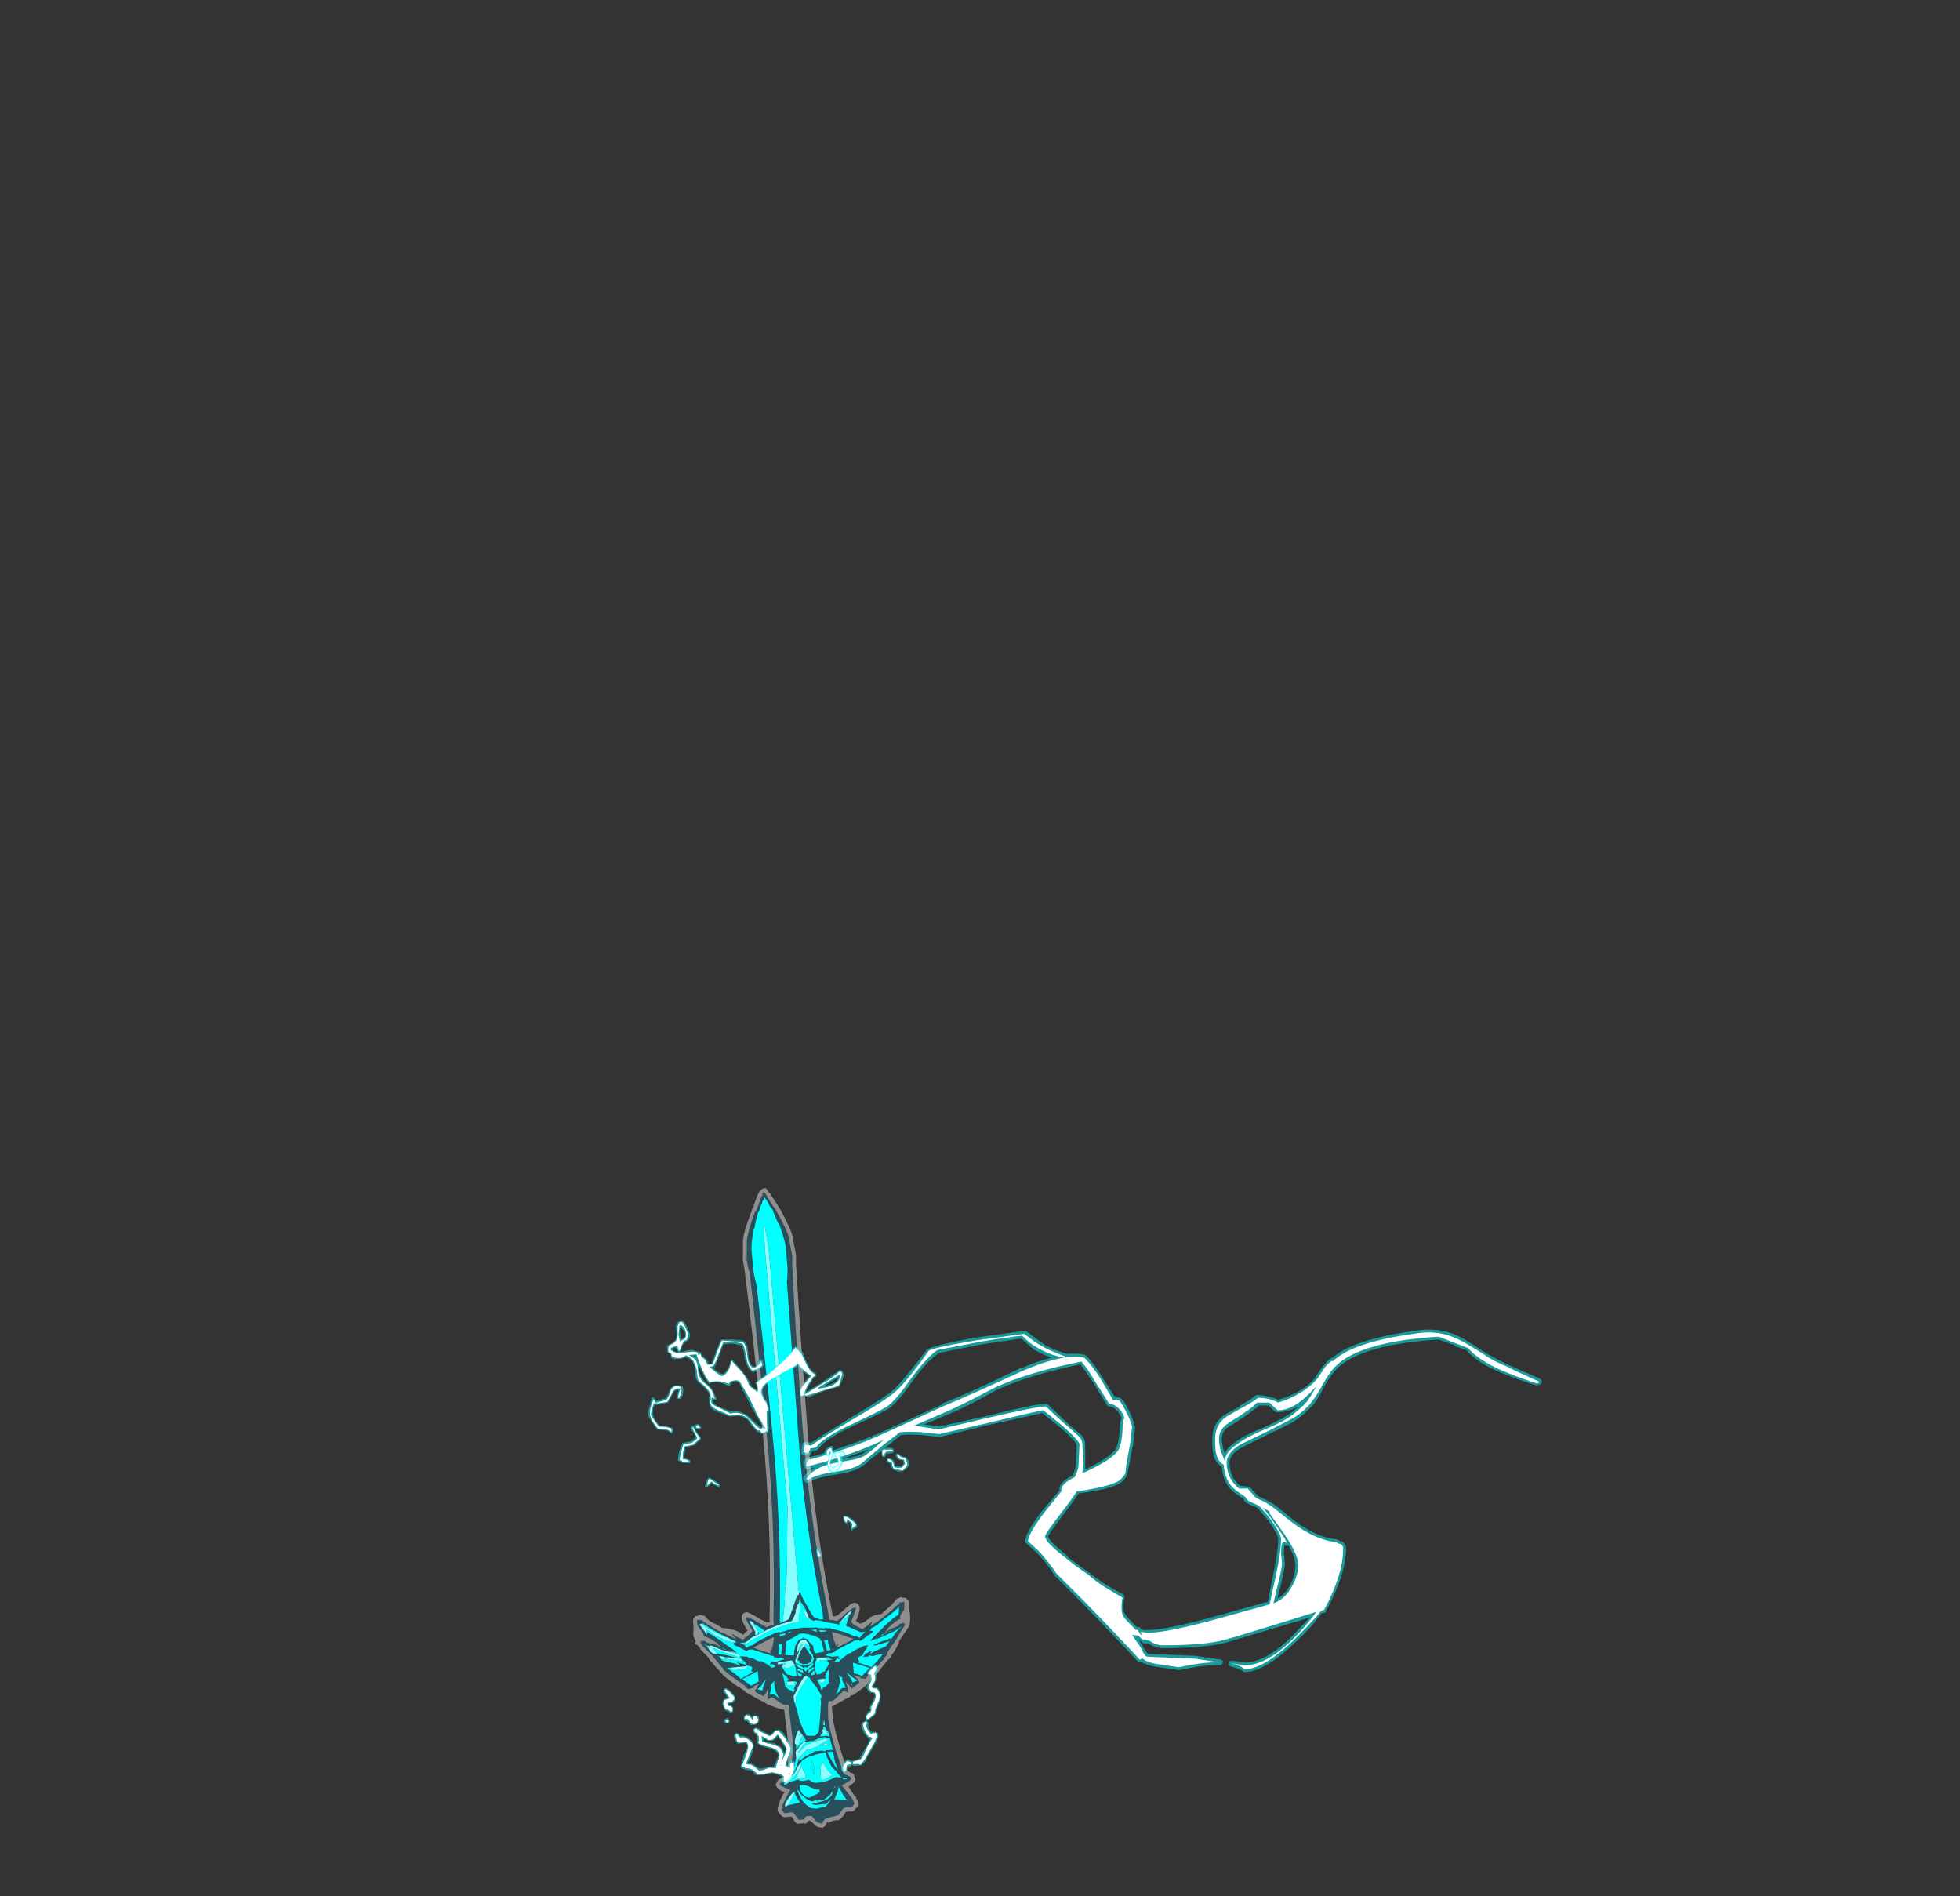 <?xml version="1.0" encoding="UTF-8" standalone="no"?>
<svg xmlns:ffdec="https://www.free-decompiler.com/flash" xmlns:xlink="http://www.w3.org/1999/xlink" ffdec:objectType="frame" height="694.55px" width="718.1px" xmlns="http://www.w3.org/2000/svg">
  <rect width="100%" height="100%" fill="#333333" stroke="none"/>
  <g transform="matrix(1.0, 0.0, 0.0, 1.0, 357.0, 623.7)">
    <use ffdec:characterId="1837" height="17.95" transform="matrix(7.0, 0.0, 0.0, 7.0, -63.35, -136.85)" width="38.75" xlink:href="#shape0"/>
    <use ffdec:characterId="1692" height="33.65" transform="matrix(6.969, -0.612, 0.612, 6.969, -117.048, -184.899)" width="11.4" xlink:href="#shape1"/>
    <use ffdec:characterId="1700" height="24.65" transform="matrix(6.969, -0.612, 0.612, 6.969, -122.482, -138.773)" width="13.4" xlink:href="#shape2"/>
  </g>
  <defs>
    <g id="shape0" transform="matrix(1.0, 0.0, 0.0, 1.0, 9.05, 19.55)">
      <path d="M13.9 -15.5 L13.9 -15.55 Q14.4 -15.8 14.75 -16.1 L14.85 -16.1 Q15.45 -16.05 15.9 -15.85 17.15 -16.2 17.85 -17.0 L17.85 -17.05 18.25 -17.6 Q18.5 -17.95 18.7 -18.05 L18.7 -18.0 18.75 -18.05 Q19.8 -19.0 23.0 -19.45 24.15 -19.65 25.05 -19.3 25.6 -19.1 26.75 -18.3 27.2 -18.05 28.0 -17.65 L29.6 -16.95 29.7 -16.85 29.7 -16.8 Q29.7 -16.65 29.45 -16.6 L29.4 -16.6 Q28.0 -17.05 27.15 -17.45 26.2 -17.9 25.75 -18.45 25.6 -18.5 25.15 -18.65 L25.15 -18.7 Q24.6 -18.9 24.3 -19.0 20.3 -18.75 19.0 -17.5 18.65 -17.15 18.25 -16.45 17.9 -15.7 17.55 -15.4 17.05 -14.9 16.7 -14.7 16.45 -14.55 15.3 -14.0 L14.0 -13.35 Q13.35 -13.0 13.35 -12.55 13.35 -11.8 13.9 -11.35 L14.35 -11.3 14.4 -11.3 14.85 -10.8 15.2 -10.65 15.55 -10.45 Q15.7 -10.4 16.7 -9.55 17.9 -8.65 18.95 -8.55 L19.15 -8.45 19.2 -8.45 Q19.45 -8.35 19.45 -8.05 19.45 -6.7 18.4 -4.8 18.4 -4.75 18.35 -4.7 L18.2 -4.7 18.0 -4.45 Q17.5 -3.8 16.9 -3.25 15.2 -1.6 14.15 -1.6 14.1 -1.6 14.05 -1.65 13.8 -1.8 13.4 -1.9 L13.3 -1.95 Q13.3 -2.0 13.3 -2.05 L13.35 -2.15 13.45 -2.2 14.15 -2.1 Q15.25 -2.1 16.65 -3.5 L17.55 -4.45 Q14.05 -3.4 13.2 -3.15 12.1 -2.85 9.85 -2.85 9.5 -2.85 9.1 -3.1 L8.85 -3.1 8.6 -3.3 8.9 -2.8 8.95 -2.75 Q9.0 -2.6 9.1 -2.55 L9.15 -2.55 11.55 -2.45 12.9 -2.25 13.0 -2.2 13.0 -2.1 12.95 -2.0 12.85 -1.95 Q12.05 -2.0 10.75 -1.7 L10.7 -1.7 9.7 -1.85 Q9.2 -1.9 8.9 -2.05 L8.85 -2.05 8.75 -2.15 8.7 -2.1 8.6 -2.1 8.55 -2.15 Q7.45 -3.35 5.7 -5.15 L4.2 -6.65 Q3.8 -7.3 3.25 -7.85 L2.7 -8.35 2.65 -8.4 2.65 -8.45 Q2.7 -8.95 3.6 -10.1 L4.45 -11.1 4.45 -11.15 Q4.4 -11.5 5.15 -11.9 5.3 -12.25 5.3 -12.45 L5.35 -13.45 Q5.35 -13.65 4.55 -14.35 3.95 -14.85 3.55 -15.15 L0.6 -14.5 -1.8 -13.9 -1.85 -13.9 -2.7 -14.0 Q-3.4 -14.05 -3.85 -14.0 L-4.65 -13.35 -5.6 -12.6 Q-6.05 -12.1 -7.15 -11.95 -8.2 -11.8 -8.65 -11.55 L-8.7 -11.5 -8.8 -11.5 -8.9 -11.6 -8.95 -11.7 -8.95 -11.8 Q-8.75 -12.1 -8.35 -12.3 L-8.75 -12.2 -8.85 -12.25 Q-8.9 -12.25 -8.9 -12.35 L-8.95 -12.5 -8.95 -12.55 Q-8.9 -12.75 -8.75 -12.8 -6.6 -13.4 -4.75 -14.2 L-1.7 -15.6 -1.7 -15.65 Q-0.25 -16.2 2.4 -17.5 L2.45 -17.5 Q3.35 -17.9 4.05 -18.05 3.6 -18.2 3.15 -18.45 2.9 -18.65 2.45 -19.05 L0.4 -18.75 -1.85 -18.3 Q-2.45 -17.9 -3.15 -16.95 -3.95 -15.8 -4.4 -15.45 -4.55 -15.3 -6.3 -14.5 -7.8 -13.8 -8.15 -13.3 L-8.25 -13.2 -8.5 -13.15 -8.6 -12.95 -8.95 -12.95 -9.05 -13.0 -9.05 -13.1 Q-9.05 -13.5 -8.95 -13.6 L-8.9 -13.65 -8.85 -13.65 -8.55 -13.6 Q-7.8 -14.1 -6.25 -15.05 -4.45 -16.1 -4.05 -16.55 -3.5 -17.15 -2.5 -18.45 -2.4 -18.65 0.05 -19.1 L2.6 -19.45 2.7 -19.45 Q3.35 -18.95 3.5 -18.85 4.0 -18.5 4.85 -18.25 5.4 -18.3 5.8 -18.2 L5.85 -18.15 Q6.3 -17.7 6.7 -17.0 L7.35 -16.0 7.65 -15.95 7.65 -15.9 7.7 -15.9 Q7.9 -15.7 8.15 -15.15 8.4 -14.6 8.4 -14.4 8.4 -14.15 8.3 -13.5 L8.1 -12.45 8.0 -11.95 Q7.9 -11.7 7.65 -11.5 7.1 -11.15 5.45 -10.95 5.2 -10.55 4.7 -9.9 3.9 -8.85 3.85 -8.7 3.9 -8.45 4.9 -7.65 L4.9 -7.6 6.0 -6.8 Q6.45 -6.45 7.0 -6.1 L7.7 -5.7 7.75 -5.7 7.8 -5.65 7.85 -5.55 7.85 -5.5 Q7.8 -5.25 7.8 -5.0 7.8 -4.7 7.9 -4.6 8.0 -4.45 8.5 -3.95 L8.65 -3.95 8.7 -3.9 8.7 -3.85 8.75 -3.85 8.8 -3.8 9.05 -3.8 Q10.0 -3.8 12.55 -4.5 L15.25 -5.25 15.35 -5.25 15.6 -6.5 Q15.9 -7.9 15.9 -8.55 15.9 -8.85 15.2 -9.75 L14.8 -10.2 14.35 -10.4 Q14.3 -10.4 14.25 -10.45 14.1 -10.55 14.1 -10.65 L13.65 -10.95 Q13.0 -11.45 12.95 -12.35 12.6 -12.55 12.5 -13.0 L12.5 -13.05 Q12.45 -13.25 12.45 -13.8 12.45 -14.65 13.15 -15.1 L13.9 -15.5 M15.55 -15.4 L15.4 -15.55 14.9 -15.55 Q14.45 -15.15 13.5 -14.55 12.95 -14.3 12.95 -13.8 12.95 -13.55 13.05 -13.2 L13.1 -13.05 Q13.25 -13.35 13.55 -13.55 14.1 -14.0 15.15 -14.4 15.9 -14.75 16.4 -15.05 16.7 -15.25 16.95 -15.5 16.4 -15.2 15.9 -15.2 15.8 -15.15 15.55 -15.4 M5.0 -14.5 L5.6 -14.0 Q5.8 -13.8 5.8 -13.5 L5.8 -12.2 Q6.95 -12.75 7.35 -13.2 7.55 -13.45 7.6 -14.25 7.6 -14.65 7.7 -14.9 L7.65 -15.0 Q7.45 -15.45 7.05 -15.5 L7.0 -15.5 6.95 -15.55 6.25 -16.7 Q5.85 -17.3 5.55 -17.7 2.85 -17.15 1.15 -16.35 L-0.15 -15.65 Q-0.95 -15.25 -1.7 -14.95 L-2.65 -14.55 -2.55 -14.55 -1.85 -14.45 0.65 -15.0 Q3.25 -15.65 3.75 -15.65 L3.8 -15.65 3.85 -15.6 5.0 -14.5 M15.4 -9.95 L15.35 -9.95 15.35 -9.9 15.4 -9.95 M16.25 -8.25 Q16.2 -8.2 16.2 -7.8 L16.25 -7.3 Q16.25 -7.0 15.95 -5.8 L15.85 -5.45 Q16.25 -5.65 16.5 -6.1 16.8 -6.65 16.8 -7.2 16.8 -7.6 16.45 -8.2 L16.35 -8.2 Q16.3 -8.2 16.25 -8.25 M-5.5 -13.25 Q-6.2 -13.0 -6.95 -12.75 L-6.4 -12.85 Q-6.0 -12.9 -5.75 -13.1 L-5.5 -13.25" fill="#00ffff" fill-opacity="0.502" fill-rule="evenodd" stroke="none"/>
      <path d="M13.95 -15.4 Q14.45 -15.65 14.85 -15.95 15.45 -15.95 15.9 -15.7 17.2 -16.1 17.95 -16.95 L18.35 -17.55 Q18.55 -17.8 18.75 -17.9 L18.75 -17.85 Q19.75 -18.85 23.0 -19.3 24.1 -19.5 25.0 -19.15 25.55 -18.95 26.7 -18.2 27.1 -17.9 27.95 -17.55 28.1 -17.45 29.55 -16.8 29.55 -16.75 29.45 -16.7 28.05 -17.15 27.25 -17.55 26.25 -18.05 25.85 -18.55 L25.2 -18.8 24.3 -19.15 Q20.2 -18.9 18.9 -17.6 18.55 -17.25 18.15 -16.5 17.75 -15.8 17.45 -15.5 16.95 -15.0 16.6 -14.85 16.35 -14.7 15.25 -14.15 L13.9 -13.5 Q13.2 -13.05 13.2 -12.55 13.2 -11.75 13.85 -11.2 L14.3 -11.2 14.75 -10.7 15.1 -10.55 Q15.3 -10.45 15.5 -10.3 15.55 -10.3 16.6 -9.45 17.85 -8.5 18.95 -8.4 18.95 -8.35 19.15 -8.3 19.3 -8.25 19.3 -8.05 19.3 -6.7 18.3 -4.85 L18.15 -4.8 17.9 -4.5 Q17.35 -3.9 16.8 -3.35 15.15 -1.75 14.15 -1.75 13.9 -1.95 13.45 -2.05 L14.15 -1.95 Q15.3 -1.95 16.75 -3.4 17.35 -4.0 17.9 -4.75 14.05 -3.55 13.15 -3.3 12.1 -3.0 9.85 -3.0 9.5 -3.0 9.15 -3.25 8.95 -3.25 8.85 -3.35 L8.9 -3.25 Q8.7 -3.35 8.6 -3.5 L8.25 -3.55 8.45 -3.25 Q8.65 -3.0 8.8 -2.7 8.9 -2.45 9.05 -2.4 L11.55 -2.3 12.85 -2.1 Q12.05 -2.15 10.7 -1.85 L9.7 -2.0 Q9.25 -2.05 8.95 -2.2 L8.75 -2.35 Q8.75 -2.25 8.65 -2.25 7.55 -3.45 5.8 -5.25 L4.3 -6.75 Q3.9 -7.35 3.35 -7.95 L2.8 -8.45 Q2.85 -8.9 3.7 -10.0 4.25 -10.7 4.55 -11.05 L4.55 -11.15 Q4.55 -11.45 5.25 -11.8 5.45 -12.2 5.45 -12.45 L5.5 -13.5 Q5.5 -13.7 4.65 -14.45 4.0 -15.0 3.6 -15.3 3.05 -15.2 0.55 -14.6 L-1.85 -14.05 -2.7 -14.15 Q-3.4 -14.2 -3.9 -14.15 L-4.75 -13.5 -5.7 -12.7 Q-6.1 -12.25 -7.15 -12.1 -8.3 -11.95 -8.7 -11.65 L-8.8 -11.7 Q-8.4 -12.35 -7.25 -12.55 L-6.4 -12.7 Q-5.9 -12.8 -5.7 -12.95 -5.35 -13.2 -4.7 -13.8 L-4.85 -13.7 Q-6.7 -12.85 -8.8 -12.35 L-8.8 -12.5 -8.7 -12.7 Q-6.55 -13.25 -4.7 -14.1 L-1.65 -15.5 Q-0.2 -16.1 2.5 -17.35 4.7 -18.3 5.75 -18.05 6.2 -17.6 6.6 -16.95 L7.25 -15.85 7.6 -15.8 Q7.75 -15.6 8.0 -15.1 8.25 -14.6 8.25 -14.4 L8.15 -13.55 7.95 -12.45 7.9 -12.0 Q7.8 -11.8 7.55 -11.6 7.05 -11.3 5.35 -11.05 5.1 -10.65 4.6 -10.0 3.7 -8.85 3.7 -8.7 3.7 -8.4 4.8 -7.55 5.35 -7.1 5.95 -6.7 6.4 -6.3 6.9 -6.0 L7.65 -5.55 7.75 -5.5 Q7.7 -5.25 7.7 -5.0 7.7 -4.65 7.8 -4.5 7.9 -4.35 8.45 -3.8 L8.55 -3.8 8.7 -3.55 8.75 -3.55 8.7 -3.7 8.75 -3.7 9.05 -3.65 Q10.0 -3.65 12.6 -4.35 L15.3 -5.1 15.45 -5.15 15.75 -6.5 Q16.05 -7.9 16.05 -8.55 16.05 -8.9 15.3 -9.85 L14.9 -10.3 14.35 -10.55 Q14.2 -10.7 14.2 -10.75 13.9 -10.95 13.7 -11.1 13.1 -11.55 13.05 -12.45 12.75 -12.6 12.65 -13.05 12.6 -13.25 12.6 -13.8 12.6 -14.6 13.25 -15.0 L13.95 -15.4 M15.45 -15.7 L14.8 -15.7 Q14.4 -15.3 13.4 -14.7 12.8 -14.35 12.8 -13.8 12.8 -13.55 12.9 -13.15 13.0 -12.9 13.1 -12.65 13.15 -13.1 13.65 -13.45 14.15 -13.85 15.2 -14.3 15.95 -14.6 16.5 -14.95 17.0 -15.3 17.45 -15.8 L17.9 -16.55 17.75 -16.4 Q16.75 -15.3 15.9 -15.3 15.85 -15.3 15.65 -15.5 L15.45 -15.7 M4.8 -18.1 L4.7 -18.05 Q3.9 -18.2 3.25 -18.6 2.95 -18.75 2.5 -19.2 1.9 -19.15 0.4 -18.9 L-1.95 -18.45 Q-2.5 -18.05 -3.25 -17.05 -4.05 -15.9 -4.5 -15.55 -4.65 -15.4 -6.35 -14.6 -7.9 -13.9 -8.3 -13.35 L-8.6 -13.3 -8.6 -13.25 Q-8.65 -13.15 -8.7 -13.05 L-8.95 -13.1 Q-8.95 -13.45 -8.85 -13.5 L-8.55 -13.45 Q-7.85 -13.95 -6.15 -14.95 -4.35 -16.0 -3.95 -16.45 -3.35 -17.05 -2.4 -18.4 -2.3 -18.55 0.05 -18.95 L2.6 -19.3 Q3.25 -18.8 3.45 -18.7 3.95 -18.4 4.8 -18.1 M4.95 -14.4 L5.5 -13.9 Q5.65 -13.75 5.65 -13.5 L5.7 -12.7 5.65 -12.0 Q7.0 -12.6 7.45 -13.1 7.7 -13.35 7.75 -14.25 7.75 -14.7 7.85 -14.9 L7.8 -15.05 Q7.5 -15.6 7.05 -15.65 L6.35 -16.75 Q5.95 -17.45 5.6 -17.85 2.85 -17.3 1.1 -16.5 L-0.25 -15.8 Q-1.05 -15.4 -1.75 -15.1 L-3.15 -14.5 -2.55 -14.4 -1.85 -14.3 0.7 -14.9 Q3.3 -15.5 3.75 -15.5 4.35 -14.9 4.95 -14.4 M15.45 -10.0 L15.1 -10.2 15.45 -9.75 Q16.35 -8.5 16.35 -8.35 16.3 -8.4 16.2 -8.4 16.05 -8.4 16.05 -7.8 L16.1 -7.3 Q16.1 -7.0 15.8 -5.85 L15.65 -5.2 Q16.25 -5.4 16.6 -6.05 16.95 -6.65 16.95 -7.2 16.95 -7.75 16.2 -8.85 L15.45 -9.9 15.45 -10.0" fill="#ffffff" fill-rule="evenodd" stroke="none"/>
    </g>
    <g id="shape1" transform="matrix(1.0, 0.0, 0.0, 1.0, 5.7, 16.8)">
      <path d="M-3.25 9.35 L-3.7 9.0 -4.25 8.5 -4.45 8.25 -4.5 8.2 -4.5 8.15 -4.6 8.05 -5.0 7.5 -5.0 7.45 -5.4 6.95 -5.4 6.9 -5.55 6.7 -5.6 6.7 -5.65 6.6 -5.6 6.5 Q-5.7 6.3 -5.7 6.15 L-5.65 5.75 -5.65 5.45 Q-5.65 5.35 -5.6 5.3 L-5.5 5.2 -5.4 5.2 Q-5.35 5.2 -5.3 5.15 -5.25 5.15 -5.15 5.2 -5.05 5.2 -5.0 5.25 L-4.95 5.35 -4.75 5.55 Q-4.4 5.75 -4.15 5.95 -3.45 6.05 -3.1 6.4 L-3.0 6.3 -2.85 6.2 -2.95 6.0 Q-3.1 5.65 -3.1 5.55 L-3.1 5.45 -3.05 5.35 Q-3.0 5.25 -2.9 5.25 -2.85 5.2 -2.75 5.25 -2.65 5.3 -2.5 5.4 L-2.35 5.5 -2.15 5.65 -1.9 5.8 -1.8 5.85 -1.65 5.85 -1.65 5.7 Q-1.1 0.85 -1.15 -4.15 -1.2 -8.8 -1.35 -12.45 L-1.35 -12.6 -1.4 -13.15 -1.35 -13.65 -1.3 -14.2 Q-1.2 -14.7 -0.7 -15.7 L-0.7 -15.75 -0.65 -15.8 -0.35 -16.45 -0.3 -16.5 -0.3 -16.55 -0.2 -16.65 -0.2 -16.7 -0.15 -16.7 -0.1 -16.75 Q-0.05 -16.8 0.0 -16.8 L0.15 -16.8 0.15 -16.75 0.2 -16.7 0.3 -16.5 0.35 -16.5 0.35 -16.45 0.7 -15.8 0.7 -15.75 0.75 -15.7 Q1.2 -14.7 1.3 -14.2 L1.35 -13.65 1.4 -13.15 1.35 -12.6 1.35 -12.45 Q1.25 -8.8 1.2 -4.15 1.1 0.85 1.65 5.7 L1.65 5.8 1.7 5.85 1.8 5.85 1.9 5.8 1.95 5.8 Q2.05 5.7 2.15 5.65 L2.35 5.5 2.4 5.45 2.5 5.4 Q2.65 5.25 2.8 5.25 2.85 5.2 2.9 5.25 3.0 5.25 3.05 5.35 L3.1 5.45 3.1 5.55 Q3.1 5.65 2.95 6.0 L2.85 6.2 3.0 6.3 3.05 6.35 3.25 6.3 3.5 6.15 3.55 6.15 3.55 6.1 Q3.8 5.95 4.2 5.95 L4.8 5.5 5.05 5.25 Q5.1 5.2 5.2 5.2 5.25 5.15 5.3 5.15 L5.4 5.2 5.5 5.2 5.6 5.25 5.6 5.3 Q5.7 5.35 5.7 5.45 L5.7 5.55 5.65 5.75 5.7 6.0 Q5.7 6.4 5.65 6.5 L5.65 6.6 5.6 6.7 5.45 6.9 5.4 6.95 5.0 7.45 5.0 7.5 Q4.85 7.8 4.55 8.15 L4.5 8.2 4.5 8.25 4.3 8.4 3.55 9.2 Q3.1 9.65 2.35 10.05 L2.25 10.05 2.15 10.15 2.1 10.15 1.2 10.55 1.2 11.2 Q1.2 11.55 1.45 12.8 L1.7 13.95 1.9 14.1 1.95 14.1 2.05 14.2 2.05 14.3 2.1 14.45 2.05 14.55 2.0 14.6 Q1.9 14.7 1.7 14.8 L1.75 14.9 2.0 15.35 2.05 15.35 2.05 15.45 2.15 15.6 2.15 15.8 Q2.15 15.9 2.0 15.95 1.85 16.15 1.7 16.1 L1.45 16.1 1.4 16.15 1.4 16.2 1.35 16.2 1.35 16.25 1.3 16.3 Q1.1 16.5 1.0 16.5 L0.75 16.5 0.6 16.55 0.5 16.6 0.45 16.55 0.4 16.55 0.4 16.6 0.3 16.75 0.2 16.8 0.15 16.85 0.1 16.8 0.05 16.8 Q-0.2 16.75 -0.3 16.55 L-0.45 16.4 -0.55 16.4 -0.65 16.5 Q-0.7 16.55 -0.8 16.5 L-1.15 16.5 -1.25 16.4 -1.4 16.1 -1.7 16.1 Q-1.9 16.15 -2.1 15.75 L-2.1 15.6 Q-2.1 15.55 -2.05 15.5 -2.05 15.4 -1.75 14.9 L-1.65 14.8 Q-1.9 14.7 -2.0 14.55 L-2.05 14.5 -2.05 14.45 -2.1 14.4 -2.0 14.2 -1.9 14.1 Q-1.7 14.0 -1.5 13.9 -1.25 13.1 -1.25 12.1 L-1.3 10.5 Q-1.65 10.4 -2.1 10.15 L-2.15 10.15 Q-2.2 10.1 -2.25 10.05 L-2.65 9.8 -3.15 9.45 -3.25 9.4 -3.25 9.35 M-0.05 -16.55 L-0.1 -16.5 -0.05 -16.45 -0.1 -16.4 -0.15 -16.4 -0.15 -16.35 -0.45 -15.7 -0.55 -15.6 Q-1.0 -14.65 -1.1 -14.15 L-1.15 -13.6 -1.2 -13.15 -1.15 -12.65 -1.1 -12.5 Q-1.0 -8.85 -0.95 -4.15 -0.9 0.85 -1.45 5.75 L-1.45 5.95 -1.45 6.0 Q-1.7 6.05 -1.85 6.1 L-2.3 5.8 -2.5 5.65 -2.6 5.6 Q-2.75 5.5 -2.8 5.5 L-2.85 5.5 -2.85 5.45 -2.9 5.55 -2.75 5.9 -2.6 6.2 Q-2.6 6.3 -2.9 6.5 L-3.15 6.65 Q-3.2 6.6 -3.4 6.5 -3.65 6.3 -3.7 6.3 L-3.5 6.55 -3.5 6.6 -3.55 6.55 -4.0 6.3 -3.9 6.35 -4.15 6.2 -4.2 6.2 -4.9 5.7 -5.0 5.6 -5.15 5.5 -5.15 5.4 -5.2 5.45 -5.3 5.4 -5.3 5.45 -5.4 5.4 -5.45 5.45 -5.45 5.55 Q-5.45 5.7 -5.35 5.85 L-5.2 6.1 -5.15 6.25 -5.15 6.3 -5.1 6.3 Q-4.8 6.45 -4.5 6.7 L-4.3 6.95 -4.55 6.8 -5.0 6.65 -5.05 6.65 -5.1 6.55 -5.35 6.5 -5.3 6.6 -5.4 6.55 -5.25 6.8 -4.8 7.35 -4.35 8.0 -4.3 8.05 -4.3 8.1 Q-4.15 8.3 -3.55 8.8 L-3.3 9.0 -3.1 9.25 -3.05 9.25 -2.8 9.2 -2.85 9.15 -2.45 9.0 -2.55 9.1 -2.65 9.25 -2.65 9.3 -2.7 9.3 -2.75 9.4 -2.55 9.55 -2.3 9.7 -2.3 9.65 Q-2.2 9.6 -2.1 9.4 L-2.05 9.3 -2.05 9.4 -2.1 9.6 -2.1 9.9 -2.05 9.85 Q-1.95 9.8 -1.85 9.8 L-1.6 10.0 Q-1.35 10.25 -1.2 10.25 L-1.05 10.25 -1.0 12.1 Q-1.05 13.2 -1.35 14.0 -1.55 14.2 -1.85 14.3 L-1.85 14.35 -1.9 14.4 -1.85 14.4 Q-1.7 14.55 -1.35 14.7 L-1.55 15.0 -1.85 15.5 -1.8 15.6 -1.9 15.65 Q-1.8 15.9 -1.7 15.9 -1.4 15.85 -1.3 15.9 -1.25 15.95 -1.05 16.3 L-0.75 16.3 -0.75 16.25 -0.65 16.15 -0.35 16.15 -0.15 16.45 Q-0.05 16.55 0.15 16.6 L0.25 16.45 Q0.3 16.4 0.4 16.35 L0.5 16.35 Q0.6 16.3 0.7 16.3 L1.0 16.25 1.15 16.15 1.2 16.05 1.35 15.9 Q1.45 15.85 1.7 15.9 1.8 15.9 1.9 15.75 L1.95 15.7 1.85 15.5 1.85 15.45 1.35 14.7 Q1.75 14.55 1.9 14.4 L1.9 14.4 1.85 14.35 1.85 14.3 Q1.65 14.2 1.5 14.1 L1.2 12.85 Q0.95 11.55 0.95 11.2 L1.0 10.5 1.05 10.25 1.2 10.25 Q1.35 10.25 1.6 10.0 L1.85 9.8 Q1.95 9.8 2.05 9.85 L2.1 9.9 2.1 9.6 2.05 9.4 2.05 9.3 2.1 9.4 2.3 9.65 2.3 9.7 2.55 9.55 2.75 9.4 2.7 9.3 2.65 9.3 2.7 9.25 2.45 9.0 2.85 9.15 2.8 9.2 3.1 9.25 3.3 9.0 3.55 8.8 3.6 8.8 Q4.15 8.3 4.3 8.1 L4.35 8.05 4.35 8.0 Q4.35 7.95 4.85 7.35 L5.25 6.8 5.45 6.55 Q5.4 6.6 5.35 6.6 L5.35 6.5 5.1 6.55 5.05 6.65 5.0 6.65 4.55 6.8 4.3 6.95 4.5 6.7 Q4.8 6.45 5.1 6.3 L5.15 6.3 5.2 6.25 5.15 6.25 5.2 6.1 Q5.3 5.95 5.4 5.85 5.45 5.7 5.45 5.55 L5.45 5.4 5.3 5.45 5.3 5.4 5.25 5.45 5.2 5.4 5.2 5.5 5.0 5.6 4.9 5.7 4.2 6.2 4.15 6.2 3.95 6.35 4.0 6.3 3.55 6.55 3.7 6.3 Q3.65 6.3 3.4 6.5 L3.15 6.65 2.9 6.5 Q2.6 6.3 2.6 6.2 L2.75 5.9 2.9 5.55 2.9 5.45 2.85 5.5 2.8 5.5 Q2.75 5.5 2.6 5.6 L2.5 5.65 Q2.35 5.75 2.3 5.8 L2.05 6.0 1.85 6.1 Q1.7 6.05 1.45 6.0 L1.45 5.95 1.45 5.75 Q0.9 0.85 0.95 -4.15 1.0 -8.85 1.15 -12.5 L1.15 -12.65 1.2 -13.15 1.15 -13.6 1.1 -14.15 Q1.0 -14.65 0.55 -15.6 L0.55 -15.65 0.5 -15.7 0.15 -16.35 0.15 -16.4 0.1 -16.45 0.1 -16.5 0.0 -16.6 -0.05 -16.55 M0.3 -16.5 L0.3 -16.55 0.25 -16.55 0.3 -16.5 0.3 -16.5 M2.5 6.4 L2.5 6.4 M1.55 6.65 L1.95 6.8 Q2.45 7.05 2.65 7.1 2.2 7.35 1.7 7.5 L1.85 7.3 1.7 7.4 1.65 7.2 1.6 7.1 1.55 6.65 M5.1 5.65 L5.1 5.65 M4.2 8.0 L4.2 8.0 M0.1 8.5 L0.1 8.5 M0.65 8.9 L0.65 8.9 M2.35 9.4 L2.35 9.55 2.25 9.45 2.3 9.45 2.35 9.4 M0.65 11.25 L0.7 11.25 0.65 11.35 0.65 11.25 M-1.4 14.3 L-1.45 14.35 -1.4 14.3 M1.0 14.5 L1.0 14.5 M-5.05 5.65 L-5.05 5.65 M-1.95 6.25 L-2.0 6.2 -1.95 6.2 -1.95 6.25 M-1.5 6.65 L-1.6 7.1 -1.65 7.2 -1.7 7.4 -1.8 7.3 -1.7 7.5 Q-2.2 7.35 -2.65 7.1 -2.45 7.05 -1.9 6.8 L-1.5 6.65 M-1.25 5.95 L-1.25 5.95 M-2.35 9.45 L-2.35 9.45 M-2.3 9.5 L-2.3 9.5 M-0.9 8.9 L-0.9 8.9 M-4.15 8.05 L-4.15 8.05 M-0.95 14.45 L-0.95 14.45" fill="#ebebeb" fill-opacity="0.502" fill-rule="evenodd" stroke="none"/>
      <path d="M-0.05 -16.55 L0.0 -16.6 0.1 -16.5 0.1 -16.45 0.15 -16.4 0.15 -16.35 0.5 -15.7 0.55 -15.65 0.55 -15.6 Q1.0 -14.65 1.1 -14.15 L1.15 -13.6 1.2 -13.15 1.15 -12.65 1.15 -12.5 Q1.0 -8.85 0.95 -4.15 0.9 0.85 1.45 5.75 L1.45 5.95 1.45 6.0 Q1.7 6.05 1.85 6.1 L2.05 6.0 2.3 5.8 Q2.35 5.75 2.5 5.65 L2.6 5.6 Q2.75 5.5 2.8 5.5 L2.85 5.5 2.9 5.45 2.9 5.55 2.75 5.9 2.6 6.2 Q2.6 6.3 2.9 6.5 L3.15 6.65 3.4 6.5 Q3.65 6.3 3.7 6.3 L3.55 6.55 4.0 6.3 3.95 6.35 4.15 6.2 4.2 6.2 4.9 5.7 5.0 5.6 5.2 5.5 5.2 5.4 5.25 5.45 5.3 5.4 5.3 5.45 5.45 5.4 5.45 5.55 Q5.45 5.7 5.4 5.85 5.3 5.95 5.2 6.1 L5.15 6.25 5.2 6.25 5.15 6.3 5.1 6.3 Q4.8 6.45 4.5 6.7 L4.3 6.95 4.55 6.8 5.0 6.65 5.05 6.65 5.1 6.55 5.35 6.5 5.35 6.6 Q5.4 6.6 5.45 6.55 L5.25 6.8 4.85 7.35 Q4.35 7.95 4.35 8.0 L4.35 8.05 4.3 8.1 Q4.15 8.3 3.6 8.8 L3.55 8.8 3.3 9.0 3.1 9.25 2.8 9.2 2.85 9.15 2.45 9.0 2.7 9.25 2.65 9.3 2.7 9.3 2.75 9.4 2.55 9.55 2.3 9.7 2.3 9.65 2.1 9.4 2.05 9.3 2.05 9.4 2.1 9.6 2.1 9.9 2.05 9.85 Q1.95 9.8 1.85 9.8 L1.6 10.0 Q1.35 10.25 1.2 10.25 L1.05 10.25 1.0 10.5 0.95 11.2 Q0.95 11.55 1.2 12.85 L1.5 14.1 Q1.65 14.2 1.85 14.3 L1.85 14.35 1.9 14.4 1.9 14.4 Q1.75 14.55 1.35 14.7 L1.85 15.45 1.85 15.5 1.95 15.7 1.9 15.75 Q1.8 15.9 1.7 15.9 1.45 15.85 1.35 15.9 L1.2 16.05 1.15 16.15 1.0 16.25 0.7 16.3 Q0.6 16.3 0.5 16.35 L0.4 16.35 Q0.3 16.4 0.25 16.45 L0.15 16.6 Q-0.05 16.55 -0.15 16.45 L-0.35 16.15 -0.65 16.15 -0.75 16.25 -0.75 16.3 -1.05 16.3 Q-1.25 15.95 -1.3 15.9 -1.4 15.85 -1.7 15.9 -1.8 15.9 -1.9 15.65 L-1.8 15.6 -1.85 15.5 -1.55 15.0 -1.35 14.7 Q-1.7 14.55 -1.85 14.4 L-1.9 14.4 -1.85 14.35 -1.85 14.3 Q-1.55 14.2 -1.35 14.0 -1.05 13.2 -1.0 12.1 L-1.05 10.25 -1.2 10.25 Q-1.35 10.25 -1.6 10.0 L-1.85 9.8 Q-1.95 9.8 -2.05 9.85 L-2.1 9.9 -2.1 9.6 -2.05 9.4 -2.05 9.3 -2.1 9.4 Q-2.2 9.6 -2.3 9.65 L-2.3 9.7 -2.55 9.55 -2.75 9.4 -2.7 9.3 -2.65 9.3 -2.65 9.25 -2.55 9.1 -2.45 9.0 -2.85 9.15 -2.8 9.2 -3.05 9.25 -3.1 9.25 -3.3 9.0 -3.55 8.8 Q-4.15 8.3 -4.3 8.1 L-4.3 8.05 -4.35 8.0 -4.8 7.35 -5.25 6.8 -5.4 6.55 -5.3 6.6 -5.35 6.5 -5.1 6.55 -5.05 6.65 -5.0 6.65 -4.55 6.8 -4.3 6.95 -4.5 6.7 Q-4.8 6.45 -5.1 6.3 L-5.15 6.3 -5.15 6.25 -5.2 6.1 -5.35 5.85 Q-5.45 5.7 -5.45 5.55 L-5.45 5.45 -5.4 5.4 -5.3 5.45 -5.3 5.4 -5.2 5.45 -5.15 5.4 -5.15 5.5 -5.0 5.6 -4.9 5.7 -4.2 6.2 -4.15 6.2 -3.9 6.35 -4.0 6.3 -3.55 6.55 -3.5 6.6 -3.5 6.55 -3.7 6.3 Q-3.65 6.3 -3.4 6.5 -3.2 6.6 -3.15 6.65 L-2.9 6.5 Q-2.6 6.3 -2.6 6.2 L-2.75 5.9 -2.9 5.55 -2.85 5.45 -2.85 5.5 -2.8 5.5 Q-2.75 5.5 -2.6 5.6 L-2.5 5.65 -2.3 5.8 -1.85 6.1 Q-1.7 6.05 -1.45 6.0 L-1.45 5.95 -1.45 5.75 Q-0.9 0.85 -0.95 -4.15 -1.0 -8.85 -1.1 -12.5 L-1.15 -12.65 -1.2 -13.15 -1.15 -13.6 -1.1 -14.15 Q-1.0 -14.65 -0.55 -15.6 L-0.45 -15.7 -0.15 -16.35 -0.15 -16.4 -0.1 -16.4 -0.05 -16.45 -0.1 -16.5 -0.05 -16.55 M0.0 -12.45 L0.0 4.45 0.1 4.45 0.1 4.55 0.15 4.7 0.6 5.7 0.65 5.75 0.7 5.85 0.9 5.9 0.95 5.95 1.15 5.95 1.15 5.6 Q0.6 0.8 0.7 -4.15 0.75 -8.4 0.8 -11.8 0.85 -12.05 0.9 -12.5 L0.9 -13.7 Q0.85 -14.15 0.7 -14.7 L0.7 -14.75 0.6 -14.95 0.4 -15.55 0.4 -15.6 0.35 -15.7 Q0.3 -15.8 0.25 -15.85 L0.2 -16.0 0.1 -16.2 0.0 -16.35 0.0 -16.15 -0.05 -16.1 -0.05 -16.2 -0.1 -16.15 -0.15 -16.0 -0.25 -15.85 -0.3 -15.7 -0.35 -15.6 -0.4 -15.55 -0.6 -14.95 -0.65 -14.75 -0.7 -14.7 Q-0.85 -14.15 -0.9 -13.7 L-0.9 -12.5 Q-0.85 -12.05 -0.8 -11.8 -0.7 -8.4 -0.65 -4.15 -0.6 0.8 -1.1 5.6 L-1.1 5.75 -1.15 5.8 -1.1 5.85 -1.15 5.95 -1.05 5.95 -1.0 5.9 -0.95 5.9 -0.65 5.8 -0.65 5.75 -0.6 5.7 -0.15 4.7 -0.1 4.6 0.0 4.55 0.0 -12.45 M-0.05 5.0 L-0.1 5.05 -0.25 5.35 -0.25 5.4 -0.25 5.45 Q-0.35 5.7 -0.5 5.9 -1.0 5.95 -1.85 6.25 L-1.95 6.3 -2.0 6.25 -1.95 6.25 -2.0 6.25 -2.1 6.15 -2.25 6.05 -2.3 6.0 -2.45 5.9 -2.5 5.85 Q-2.6 5.7 -2.7 5.7 L-2.7 5.75 -2.45 6.3 -2.45 6.4 -2.5 6.45 -2.4 6.45 -2.45 6.5 -2.7 6.6 -3.0 6.8 -3.3 6.8 -3.05 6.95 -3.05 7.0 -2.95 7.1 -2.9 7.05 -2.8 7.0 -2.7 7.0 Q-2.5 6.85 -2.1 6.7 -1.85 6.6 -1.55 6.5 L-1.5 6.5 -1.5 6.45 -1.35 6.45 -1.2 6.4 -1.2 6.45 -0.95 6.4 -0.9 6.4 -0.75 6.35 -0.65 6.35 0.0 6.3 0.05 6.3 0.65 6.35 0.75 6.35 0.9 6.4 1.0 6.4 1.2 6.45 1.2 6.4 1.35 6.45 1.5 6.45 1.5 6.5 1.6 6.5 2.15 6.7 Q2.5 6.85 2.7 7.0 L2.8 7.0 2.9 7.05 2.95 7.1 3.1 6.95 3.3 6.8 3.05 6.8 Q2.7 6.6 2.5 6.5 L2.45 6.45 2.35 6.45 2.35 6.4 2.3 6.4 2.55 5.8 2.6 5.8 2.65 5.65 Q2.55 5.65 2.3 5.9 L1.95 6.25 2.0 6.25 1.95 6.3 1.8 6.25 1.6 6.2 1.1 6.05 0.95 6.0 0.7 5.95 0.7 6.0 Q0.5 5.95 0.4 5.8 0.4 5.65 0.3 5.5 L0.3 5.4 0.05 4.9 0.0 4.8 -0.05 4.9 -0.05 5.0 M0.45 6.45 L0.8 6.6 0.75 6.55 0.75 6.45 0.45 6.45 M0.3 7.25 L0.3 7.2 0.25 7.1 0.2 7.05 0.15 6.95 -0.1 6.95 Q-0.2 7.0 -0.3 7.2 L-0.35 7.5 -0.4 7.65 -0.3 7.5 -0.25 7.45 -0.3 7.6 -0.45 7.85 -0.45 7.9 -0.5 7.95 -0.5 8.1 Q-0.25 8.25 0.0 8.3 0.2 8.25 0.4 8.2 L0.4 8.15 0.45 8.05 0.5 7.9 0.45 7.9 0.45 7.75 0.4 7.7 0.3 7.5 0.3 7.4 0.35 7.4 0.3 7.25 M0.25 6.95 L0.3 7.05 0.5 7.3 0.5 7.45 0.55 7.7 1.05 7.65 0.95 7.05 0.9 7.05 0.9 6.95 0.65 6.8 0.4 6.7 0.25 6.65 0.05 6.6 -0.15 6.6 -0.35 6.7 -0.9 6.95 -0.9 7.05 -1.0 7.65 -0.55 7.7 -0.5 7.45 -0.45 7.3 Q-0.45 7.2 -0.3 7.05 L-0.25 6.95 -0.2 6.9 -0.15 6.9 0.0 6.85 0.2 6.9 0.25 6.95 M1.25 6.6 L1.25 6.55 0.9 6.5 0.9 6.55 0.95 6.6 1.25 6.6 M1.2 6.9 L1.2 6.9 M1.1 7.05 L1.2 7.6 1.4 7.6 1.3 7.2 1.3 7.05 1.1 7.05 M1.55 6.65 L1.6 7.1 1.65 7.2 1.7 7.4 1.85 7.3 1.7 7.5 Q2.2 7.35 2.65 7.1 2.45 7.05 1.95 6.8 L1.55 6.65 M2.5 6.4 L2.5 6.4 M5.1 5.65 L5.15 5.65 5.1 5.7 Q4.8 5.95 4.2 6.3 L4.0 6.45 Q3.85 6.55 3.6 6.65 L3.6 6.7 3.5 6.75 3.7 6.8 Q3.65 6.9 3.4 7.0 3.1 7.2 3.0 7.25 L2.95 7.25 2.95 7.2 2.7 7.2 1.75 7.6 1.65 7.65 1.6 7.7 1.45 7.75 1.25 7.75 1.1 7.85 1.45 7.95 1.8 7.95 1.75 8.0 1.85 8.05 1.8 8.1 1.7 8.05 1.55 8.2 1.75 8.25 Q2.05 8.0 2.35 7.85 L2.4 7.85 2.5 7.8 Q2.75 7.65 3.0 7.6 L3.05 7.55 3.35 7.5 Q3.35 7.55 3.3 7.6 L3.3 7.65 3.2 7.75 Q3.1 7.85 3.05 8.0 L2.8 8.1 Q2.75 8.15 2.85 8.35 L2.7 8.35 2.85 8.4 3.4 8.65 3.4 8.7 3.75 8.4 4.1 8.05 3.85 8.05 3.55 8.1 3.4 8.05 3.35 8.05 3.35 8.1 3.05 8.1 3.2 7.95 3.55 7.8 3.45 7.95 3.4 8.0 Q3.55 7.9 4.0 7.75 L4.3 7.65 4.55 7.35 4.5 7.4 3.8 7.55 3.6 7.55 Q4.1 7.35 4.45 7.3 L4.5 7.25 4.6 7.3 4.65 7.25 Q4.9 6.9 5.15 6.75 L5.15 6.7 5.1 6.75 4.8 6.9 4.25 7.1 3.8 7.25 Q3.9 7.15 4.2 7.05 L4.25 7.0 4.75 6.8 4.55 6.9 4.3 6.95 4.25 7.0 4.2 7.0 3.95 7.15 3.7 7.25 3.5 7.3 3.65 7.15 4.3 6.6 Q4.6 6.35 5.0 6.1 L5.05 6.1 5.1 6.05 5.15 5.8 5.15 5.6 5.1 5.65 5.1 5.65 M4.2 8.0 L4.2 8.0 M2.5 8.85 L2.5 8.9 2.85 9.05 2.9 9.1 3.35 8.7 2.5 8.35 2.5 8.85 M1.3 8.0 L1.25 7.95 0.8 7.95 0.7 7.95 0.6 7.95 0.6 8.05 0.55 8.1 0.55 8.15 0.5 8.3 0.55 8.3 0.5 8.35 0.5 8.5 0.5 8.6 0.55 8.8 0.7 8.8 0.85 8.75 0.8 8.7 0.95 8.7 1.0 8.65 1.25 8.3 1.25 8.25 1.15 8.15 1.2 8.1 1.45 8.1 1.3 8.0 M0.0 7.3 L0.0 7.25 0.05 7.3 Q0.1 7.35 0.2 7.55 L0.4 7.9 0.35 8.0 0.3 8.15 0.2 8.15 0.15 8.2 -0.15 8.2 -0.15 8.15 -0.25 8.15 Q-0.3 8.1 -0.3 8.0 L-0.4 7.95 -0.35 7.9 -0.2 7.55 0.0 7.3 M0.4 8.2 L0.15 8.35 0.1 8.4 0.0 8.35 -0.1 8.4 -0.15 8.35 -0.45 8.15 -0.5 8.15 Q-0.45 8.3 -0.35 8.35 L-0.05 8.5 -0.1 8.5 0.0 8.6 Q0.05 8.55 0.1 8.5 L0.35 8.35 0.5 8.2 0.4 8.25 0.4 8.2 M0.1 8.5 L0.1 8.5 M0.15 8.6 L0.1 8.65 0.15 8.7 0.25 8.6 0.45 8.5 0.45 8.45 0.4 8.4 0.25 8.5 0.15 8.5 0.15 8.6 M0.25 8.75 L0.3 8.85 0.35 8.8 0.45 8.8 0.45 8.55 0.25 8.75 M1.05 8.85 L0.95 8.95 Q1.0 8.95 1.05 9.0 L1.0 9.05 0.7 9.05 0.55 9.1 0.7 9.45 0.7 9.6 0.75 9.6 0.75 9.65 0.8 9.6 0.8 9.55 1.0 9.45 1.2 9.25 1.15 9.25 1.15 9.15 Q1.15 9.0 1.2 8.75 L1.25 8.55 1.1 8.7 1.1 8.75 1.0 8.8 1.05 8.85 M0.65 8.9 L0.65 8.9 M-0.7 10.2 L-0.7 10.35 -0.65 10.45 -0.55 11.15 Q-0.4 11.65 -0.25 11.95 L0.2 12.0 0.4 11.8 Q0.5 11.4 0.65 10.3 L0.65 10.05 0.7 10.05 0.7 9.9 0.45 9.4 0.25 9.1 0.15 8.9 0.1 8.9 0.0 8.8 -0.05 8.85 -0.1 8.85 Q-0.15 8.9 -0.4 9.25 L-0.6 9.6 Q-0.75 9.8 -0.75 9.85 L-0.75 10.0 Q-0.75 10.15 -0.7 10.2 M2.3 9.0 L2.1 8.8 2.15 8.9 Q2.35 9.2 2.4 9.4 L2.35 9.4 2.65 9.3 2.4 9.1 2.3 9.0 M2.35 9.4 L2.3 9.45 2.25 9.45 2.35 9.55 2.35 9.4 M1.9 9.1 L1.7 8.95 1.7 9.0 1.75 9.1 Q1.75 9.3 1.65 9.55 1.55 9.85 1.4 9.95 L1.65 9.8 Q1.8 9.55 2.0 9.65 L1.95 9.4 1.9 9.35 1.85 9.15 1.9 9.1 M0.75 11.2 Q0.7 11.3 0.65 11.45 L0.75 11.5 0.75 11.2 M0.65 11.25 L0.65 11.35 0.7 11.25 0.65 11.25 M0.65 11.7 L0.6 11.7 0.6 11.8 0.55 11.9 0.5 11.95 0.45 12.05 0.8 12.05 0.95 12.1 0.9 11.85 Q0.8 11.8 0.8 11.65 L0.75 11.6 0.65 11.55 0.65 11.7 M-1.0 13.4 L-1.1 13.8 Q-1.0 13.65 -0.9 13.5 L-0.85 13.35 -0.75 13.1 -0.75 13.25 -0.45 13.05 Q0.05 12.85 0.1 12.8 L0.55 12.8 Q0.55 12.9 0.7 12.8 L1.05 12.8 0.95 12.2 0.95 12.15 Q0.7 12.15 0.7 12.1 L0.35 12.15 0.1 12.25 -0.1 12.25 -0.3 12.3 -0.4 12.25 -0.55 12.35 Q-0.75 12.45 -0.8 12.65 L-0.85 12.65 -0.9 12.75 -0.9 13.05 -0.95 13.2 -0.95 13.3 -1.0 13.35 -1.0 13.4 M0.75 12.9 L0.9 13.25 Q1.05 13.65 1.25 13.9 L1.2 13.75 Q1.1 13.45 1.1 13.35 L1.05 12.9 0.75 12.9 M-1.4 14.3 L-0.9 14.2 -0.85 14.2 -0.85 14.25 -0.6 14.3 -0.3 14.25 -0.3 14.3 -0.05 14.45 0.25 14.45 Q0.6 14.45 1.05 14.25 L1.1 14.25 1.45 14.3 1.4 14.3 1.15 14.0 1.15 13.95 0.95 13.75 0.9 13.65 0.8 13.4 Q0.7 13.15 0.65 12.9 -0.2 13.0 -0.45 13.15 -0.6 13.2 -0.75 13.4 L-0.8 13.45 -0.9 13.6 -1.05 13.85 -1.4 14.1 -1.65 14.35 -1.65 14.4 -1.5 14.4 -1.5 14.35 -1.45 14.35 -1.4 14.3 M1.65 14.35 L1.45 14.3 1.45 14.4 1.65 14.4 1.65 14.35 M1.6 15.55 L1.4 15.25 1.25 14.9 1.2 14.8 1.2 14.7 Q1.15 15.0 0.9 15.4 L0.95 15.4 1.6 15.5 1.6 15.55 M1.0 14.5 L1.0 14.5 M1.0 14.75 L1.05 14.7 0.95 14.75 Q0.9 14.85 0.85 15.0 L0.8 15.0 0.7 15.15 0.6 15.2 Q0.45 15.35 0.25 15.4 L0.05 15.35 0.05 15.4 0.0 15.4 0.0 15.35 -0.05 15.35 -0.25 15.4 Q-0.45 15.35 -0.6 15.2 L-0.8 15.0 -0.95 14.75 -1.0 14.7 Q-0.9 15.2 -0.6 15.55 L-0.35 15.75 -0.05 15.8 0.25 15.75 0.4 15.75 0.6 15.55 0.75 15.35 0.45 15.6 -0.1 15.6 Q-0.3 15.55 -0.3 15.5 0.55 15.5 0.8 15.15 L0.9 14.85 Q0.95 14.8 1.0 14.75 M0.15 14.8 L0.0 14.8 Q-0.05 14.8 -0.3 14.65 -0.5 14.5 -0.85 14.5 L-0.85 14.6 Q-0.85 14.8 -0.75 14.95 L-0.55 15.15 -0.4 15.2 0.0 15.05 Q0.15 14.95 0.2 14.95 L0.15 14.8 M-5.05 5.65 L-5.05 5.65 -5.15 5.6 -5.15 5.65 -5.05 5.65 M-3.95 6.45 L-4.2 6.3 Q-4.75 5.95 -5.05 5.7 L-5.15 5.65 -5.2 5.65 Q-5.25 5.6 -5.3 5.65 L-5.35 5.7 -5.3 5.7 -5.0 6.2 -4.95 6.15 -5.0 6.1 -4.95 6.1 Q-4.6 6.35 -4.3 6.6 -4.1 6.8 -3.65 7.15 L-3.5 7.3 -3.95 7.15 -4.2 7.0 -4.25 7.0 -4.3 6.95 -4.5 6.9 -4.5 6.9 Q-4.35 6.95 -4.2 7.0 L-4.2 7.05 Q-3.85 7.15 -3.8 7.25 L-4.25 7.1 -4.55 6.95 Q-4.8 6.8 -4.9 6.8 L-4.9 6.85 -5.0 6.8 -5.1 6.75 -5.1 6.7 -5.15 6.75 -5.05 6.8 Q-5.0 6.9 -4.9 7.1 -4.8 7.25 -4.55 7.3 L-4.5 7.25 -4.45 7.3 Q-4.1 7.35 -3.6 7.55 L-3.75 7.55 -3.85 7.55 -3.95 7.5 -4.1 7.5 -4.45 7.4 -4.5 7.4 -4.5 7.35 -4.3 7.65 -4.0 7.75 Q-3.5 7.9 -3.4 8.0 L-3.4 7.95 -3.55 7.8 -3.15 7.95 -3.05 8.05 -3.35 8.05 -3.4 8.05 -3.7 8.05 -4.1 8.05 -3.7 8.4 -3.4 8.7 -3.35 8.65 -2.8 8.4 -2.7 8.35 -2.85 8.35 Q-2.75 8.15 -2.8 8.1 L-3.05 8.0 Q-3.1 7.85 -3.2 7.75 L-3.3 7.65 -3.25 7.6 -3.3 7.6 Q-3.35 7.55 -3.35 7.5 L-3.05 7.55 -3.0 7.55 -2.95 7.6 Q-2.7 7.65 -2.5 7.8 L-2.4 7.85 -2.3 7.85 Q-2.0 8.0 -1.75 8.25 L-1.55 8.2 -1.7 8.05 -1.8 8.1 -1.85 8.05 -1.75 8.0 -1.8 7.95 -1.45 7.95 -1.05 7.85 -1.25 7.75 -1.45 7.75 -1.6 7.7 -1.6 7.65 -1.75 7.6 -2.7 7.2 -2.9 7.2 -2.95 7.25 -3.0 7.25 Q-3.1 7.2 -3.4 7.0 -3.65 6.9 -3.65 6.8 L-3.5 6.75 -3.45 6.75 -3.55 6.7 -3.55 6.65 -3.6 6.65 -3.8 6.55 -3.95 6.45 M-1.95 6.25 L-1.95 6.2 -2.0 6.2 -1.95 6.25 M-1.5 6.65 L-1.9 6.8 Q-2.45 7.05 -2.65 7.1 -2.2 7.35 -1.7 7.5 L-1.8 7.3 -1.7 7.4 -1.65 7.2 -1.6 7.1 -1.5 6.65 M-1.25 5.95 L-1.25 5.95 M-1.1 7.05 L-1.25 7.05 -1.3 7.1 -1.3 7.2 -1.35 7.6 -1.2 7.6 -1.1 7.05 M-0.75 6.55 L-0.55 6.45 -0.7 6.45 -0.75 6.55 M-0.95 6.6 L-0.9 6.6 -0.9 6.55 -0.85 6.5 -1.2 6.55 -1.2 6.65 -0.95 6.6 M-0.8 6.7 L-0.8 6.7 M-0.7 7.95 L-1.4 8.0 -1.45 8.05 -1.4 8.1 -1.2 8.1 -1.15 8.15 -1.2 8.2 -1.25 8.25 -1.2 8.3 Q-1.1 8.5 -1.0 8.65 L-0.9 8.7 -0.8 8.7 -0.8 8.75 -0.65 8.8 -0.5 8.8 -0.5 8.5 -0.5 8.35 -0.55 8.3 -0.5 8.3 -0.55 8.15 -0.6 8.1 -0.6 8.05 -0.65 8.05 -0.65 8.0 -0.65 7.95 -0.7 7.95 M-0.85 9.05 L-0.95 9.05 -1.0 9.0 Q-1.0 8.95 -0.9 8.95 L-1.0 8.85 -1.0 8.8 -1.25 8.55 -1.2 8.75 -1.15 9.15 -1.15 9.25 -1.0 9.45 -0.8 9.55 -0.8 9.6 -0.75 9.65 -0.75 9.6 -0.7 9.6 -0.7 9.55 -0.65 9.5 -0.7 9.45 -0.5 9.1 -0.65 9.05 -0.75 9.05 -0.85 9.05 M-0.45 8.45 L-0.45 8.5 Q-0.35 8.55 -0.25 8.6 -0.15 8.65 -0.1 8.7 L-0.1 8.65 -0.15 8.6 -0.15 8.5 -0.25 8.5 -0.35 8.4 -0.45 8.45 M-0.45 8.55 L-0.45 8.6 -0.4 8.8 -0.35 8.8 -0.3 8.85 -0.2 8.75 -0.3 8.7 -0.45 8.55 M-3.3 8.75 L-2.9 9.1 -2.85 9.05 -2.5 8.9 -2.5 8.85 -2.5 8.35 -3.35 8.7 -3.3 8.75 M-2.3 9.0 L-2.35 9.1 -2.6 9.3 -2.35 9.4 Q-2.3 9.2 -2.15 8.9 L-2.1 8.8 -2.3 9.0 M-1.7 9.1 L-1.7 9.0 -1.65 9.05 -1.7 8.95 -1.85 9.1 -1.85 9.15 -1.9 9.35 -1.9 9.4 -2.0 9.65 Q-1.8 9.55 -1.6 9.8 L-1.4 9.95 Q-1.55 9.85 -1.65 9.55 -1.7 9.3 -1.7 9.1 M-0.9 8.9 L-0.9 8.9 M-2.3 9.5 L-2.3 9.5 M-2.35 9.45 L-2.35 9.45 M-4.15 8.05 L-4.15 8.05 M-0.75 11.8 L-0.8 11.9 Q-0.9 12.15 -0.9 12.3 L-0.85 12.35 -0.85 12.4 -0.85 12.6 Q-0.7 12.35 -0.3 12.2 L-0.45 11.9 -0.55 11.75 -0.6 11.7 -0.6 11.65 -0.65 11.6 -0.65 11.65 -0.75 11.7 -0.75 11.8 M-0.95 14.45 L-0.95 14.45 M-1.2 14.85 Q-1.3 14.9 -1.5 15.15 -1.7 15.4 -1.7 15.5 -1.7 15.55 -1.65 15.55 L-1.55 15.5 -0.9 15.4 Q-1.15 15.0 -1.15 14.7 L-1.15 14.8 -1.2 14.85" fill="#00bfff" fill-opacity="0.2" fill-rule="evenodd" stroke="none"/>
      <path d="M-0.95 5.9 L-1.0 5.9 -1.05 5.95 -1.15 5.95 -1.1 5.85 -1.15 5.8 -1.1 5.75 -1.1 5.6 Q-0.6 0.8 -0.65 -4.15 -0.7 -8.4 -0.8 -11.8 -0.85 -12.05 -0.9 -12.5 L-0.9 -13.7 Q-0.85 -14.15 -0.7 -14.7 L-0.65 -14.75 -0.6 -14.95 -0.4 -15.55 -0.35 -15.6 -0.3 -15.7 -0.25 -15.85 -0.15 -16.0 -0.1 -16.15 -0.05 -16.2 -0.05 -16.1 0.0 -16.15 0.0 -16.35 0.1 -16.2 0.2 -16.0 0.25 -15.85 Q0.3 -15.8 0.35 -15.7 L0.4 -15.6 0.4 -15.55 0.6 -14.95 0.7 -14.75 0.7 -14.7 Q0.85 -14.15 0.9 -13.7 L0.9 -12.5 Q0.85 -12.05 0.8 -11.8 0.75 -8.4 0.7 -4.15 0.6 0.8 1.15 5.6 L1.15 5.95 0.95 5.95 0.9 5.9 0.7 5.85 0.65 5.75 0.6 5.7 0.15 4.7 0.1 4.55 0.1 4.45 0.0 4.45 0.0 -12.45 0.0 -13.6 -0.1 -14.85 -0.15 -14.85 -0.2 -13.6 -0.2 0.0 -0.3 0.9 -0.45 2.55 -0.55 3.4 Q-0.6 3.9 -0.7 4.2 L-0.8 5.0 Q-0.95 5.7 -0.95 5.85 L-0.95 5.9 M-3.05 7.0 L-3.05 6.95 -2.8 6.8 Q-2.6 6.65 -2.5 6.65 L-1.9 6.4 Q-1.4 6.2 -0.7 6.05 L-0.4 6.0 -0.35 6.0 Q-0.1 6.0 -0.1 5.85 -0.1 5.6 -0.05 5.5 L0.0 5.25 0.05 4.95 0.05 4.9 -0.05 5.0 -0.05 4.9 0.0 4.8 0.05 4.9 0.3 5.4 0.3 5.5 0.2 5.35 0.2 5.6 Q0.25 5.8 0.35 5.9 L0.4 5.85 0.4 5.8 Q0.5 5.95 0.7 6.0 L0.7 5.95 0.95 6.0 1.1 6.05 1.6 6.2 1.8 6.25 1.95 6.3 2.0 6.25 2.25 6.05 2.3 6.0 2.35 6.0 2.55 5.8 2.3 6.4 2.35 6.4 2.35 6.45 2.45 6.45 2.5 6.5 Q2.7 6.6 3.05 6.8 L3.3 6.8 3.1 6.95 2.95 7.1 2.9 7.05 2.8 7.0 2.7 7.0 Q2.5 6.85 2.15 6.7 L1.6 6.5 1.5 6.5 1.5 6.45 1.35 6.45 1.2 6.4 1.2 6.45 1.0 6.4 0.9 6.4 0.75 6.35 0.65 6.35 0.05 6.3 0.0 6.3 -0.65 6.35 -0.75 6.35 -0.9 6.4 -0.95 6.4 -1.2 6.45 -1.2 6.4 -1.35 6.45 -1.5 6.45 -1.5 6.5 -1.55 6.5 Q-1.85 6.6 -2.1 6.7 -2.5 6.85 -2.7 7.0 L-2.8 7.0 -2.9 7.05 -2.95 7.1 -3.05 7.0 M-0.25 5.4 L-0.25 5.45 -0.25 5.4 M-1.95 6.3 L-2.3 6.45 -2.3 6.4 -2.25 6.4 -2.3 6.3 Q-2.3 6.2 -2.45 6.0 L-2.5 5.85 -2.45 5.9 -2.3 6.0 -2.25 6.05 -2.1 6.15 -2.0 6.25 -1.95 6.25 -2.0 6.25 -1.95 6.3 M-2.35 6.45 L-2.7 6.6 -2.45 6.5 -2.4 6.45 -2.35 6.45 M-3.0 6.8 L-3.05 6.9 -3.05 6.95 -3.3 6.8 -3.0 6.8 M0.45 6.45 L0.75 6.45 0.75 6.55 0.8 6.6 0.45 6.45 M0.05 6.85 L0.05 6.8 0.0 6.8 0.05 6.85 M0.3 7.25 L0.35 7.4 0.3 7.4 0.3 7.5 0.4 7.7 0.45 7.75 0.45 7.9 0.5 7.9 0.45 8.05 0.4 8.15 0.4 8.2 Q0.2 8.25 0.0 8.3 -0.25 8.25 -0.5 8.1 L-0.5 7.95 -0.45 7.9 -0.5 8.0 Q-0.5 8.1 -0.4 8.15 L-0.4 7.95 -0.3 8.0 Q-0.3 8.1 -0.25 8.15 L-0.15 8.15 -0.15 8.2 0.15 8.2 0.2 8.15 0.3 8.15 0.35 8.0 0.4 7.9 0.2 7.55 Q0.1 7.35 0.05 7.3 L0.0 7.25 0.0 7.3 0.15 7.15 0.25 7.25 0.3 7.25 M-0.25 7.45 L-0.3 7.5 -0.4 7.65 -0.35 7.5 Q-0.35 7.55 -0.3 7.5 L-0.2 7.25 Q-0.15 7.15 0.0 7.15 -0.1 7.25 -0.25 7.45 M0.25 6.95 L0.2 6.9 0.0 6.85 -0.15 6.9 -0.2 6.9 -0.25 6.95 -0.3 7.05 Q-0.45 7.2 -0.45 7.3 L-0.5 7.45 -0.55 7.7 -1.0 7.65 -0.9 7.05 -0.9 6.95 -0.35 6.7 -0.15 6.6 0.05 6.6 0.25 6.65 0.4 6.7 0.65 6.8 0.9 6.95 0.9 7.05 0.95 7.05 1.05 7.65 0.55 7.7 0.5 7.45 0.5 7.3 0.3 7.05 0.25 6.95 M1.25 6.6 L0.95 6.6 0.9 6.55 0.9 6.5 1.25 6.55 1.25 6.6 M1.1 7.05 L1.3 7.05 1.3 7.2 1.4 7.6 1.2 7.6 1.1 7.05 M1.2 6.9 L1.2 6.9 M5.1 5.65 L5.15 5.6 5.15 5.8 5.1 6.05 5.05 6.1 5.0 6.1 Q4.6 6.35 4.3 6.6 L3.65 7.15 3.5 7.3 3.7 7.25 3.95 7.15 4.2 7.0 4.25 7.0 4.3 6.95 4.55 6.9 4.75 6.8 4.25 7.0 4.2 7.05 Q3.9 7.15 3.8 7.25 L4.25 7.1 4.8 6.9 5.1 6.75 5.15 6.7 5.15 6.75 Q4.9 6.9 4.65 7.25 L4.6 7.3 4.5 7.25 4.45 7.3 Q4.1 7.35 3.6 7.55 L3.8 7.55 4.5 7.4 4.55 7.35 4.3 7.65 4.0 7.75 Q3.55 7.9 3.4 8.0 L3.45 7.95 3.55 7.8 3.2 7.95 3.05 8.1 3.35 8.1 3.35 8.05 3.4 8.05 3.55 8.1 3.85 8.05 4.1 8.05 3.75 8.4 3.4 8.7 3.4 8.65 2.85 8.4 2.7 8.35 2.85 8.35 Q2.75 8.15 2.8 8.1 L3.05 8.0 Q3.1 7.85 3.2 7.75 L3.3 7.65 3.3 7.6 Q3.35 7.55 3.35 7.5 L3.05 7.55 3.0 7.6 Q2.75 7.65 2.5 7.8 L2.4 7.85 2.35 7.85 Q2.05 8.0 1.75 8.25 L1.55 8.2 1.7 8.05 1.8 8.1 1.85 8.05 1.75 8.0 1.8 7.95 1.45 7.95 1.1 7.85 1.25 7.75 1.45 7.75 1.6 7.7 1.65 7.65 1.75 7.6 2.7 7.2 2.95 7.2 2.95 7.25 3.0 7.25 Q3.1 7.2 3.4 7.0 3.65 6.9 3.7 6.8 L3.5 6.75 3.6 6.7 3.6 6.65 Q3.85 6.55 4.0 6.45 L4.2 6.3 Q4.8 5.95 5.1 5.7 L5.15 5.65 5.1 5.65 M2.5 8.85 L2.5 8.35 3.35 8.7 2.9 9.1 2.85 9.05 2.5 8.9 2.5 8.85 2.5 8.85 M0.8 7.95 L1.25 7.95 1.3 8.0 1.45 8.1 1.2 8.1 1.15 8.15 1.25 8.25 1.25 8.3 1.0 8.65 0.95 8.7 0.8 8.7 0.85 8.75 0.7 8.8 0.55 8.8 0.5 8.6 0.5 8.5 0.5 8.35 0.55 8.3 0.5 8.3 0.55 8.15 0.55 8.1 0.6 8.05 0.6 7.95 0.7 7.95 0.6 8.05 0.65 8.1 Q1.05 8.05 1.05 8.15 L1.1 8.05 1.15 8.05 1.3 8.0 1.0 7.95 0.8 7.95 M0.4 8.2 L0.4 8.25 0.5 8.2 0.35 8.35 0.1 8.5 Q0.05 8.55 0.0 8.6 L-0.1 8.5 -0.05 8.5 -0.35 8.35 Q-0.45 8.3 -0.5 8.15 L-0.45 8.15 -0.15 8.35 -0.1 8.4 0.0 8.35 0.1 8.4 0.15 8.35 0.4 8.2 M1.05 8.85 L1.0 8.8 1.1 8.75 1.1 8.7 1.25 8.55 1.2 8.75 Q1.15 9.0 1.15 9.15 L1.15 9.25 1.2 9.25 1.0 9.45 0.8 9.55 0.8 9.6 0.75 9.65 0.75 9.6 0.7 9.6 0.7 9.45 0.55 9.1 0.7 9.05 1.0 9.05 1.05 9.0 Q1.0 8.95 0.95 8.95 L1.05 8.85 M0.25 8.75 L0.45 8.55 0.45 8.8 0.35 8.8 0.3 8.85 0.25 8.75 M0.15 8.6 L0.15 8.5 0.25 8.5 0.4 8.4 0.45 8.45 0.45 8.5 0.25 8.6 0.15 8.7 0.1 8.65 0.15 8.6 M0.95 9.2 L1.0 9.1 0.85 9.05 0.7 9.1 0.65 9.15 Q0.7 9.25 0.8 9.25 L0.95 9.2 M-0.05 8.85 L0.0 8.8 0.1 8.9 0.15 8.9 0.25 9.1 0.45 9.4 0.7 9.9 0.7 10.05 0.65 10.05 0.65 10.3 Q0.5 11.4 0.4 11.8 L0.2 12.0 -0.25 11.95 Q-0.4 11.65 -0.55 11.15 L-0.65 10.45 -0.7 10.35 -0.7 10.2 -0.65 10.2 Q-0.65 10.15 -0.65 10.0 L-0.65 9.9 -0.3 9.4 0.1 8.9 Q0.0 8.85 -0.05 8.85 M2.3 9.0 L2.4 9.1 2.65 9.3 2.35 9.4 2.4 9.4 Q2.35 9.2 2.15 8.9 L2.1 8.8 2.3 9.0 M0.75 11.2 L0.75 11.5 0.65 11.45 Q0.7 11.3 0.75 11.2 M1.9 9.1 L1.85 9.15 1.9 9.35 1.95 9.4 2.0 9.65 Q1.8 9.55 1.65 9.8 L1.4 9.95 Q1.55 9.85 1.65 9.55 1.75 9.3 1.75 9.1 L1.7 9.0 1.7 8.95 1.9 9.1 M0.65 11.7 L0.65 11.55 0.75 11.6 0.8 11.65 Q0.8 11.8 0.9 11.85 L0.95 12.1 0.8 12.05 0.45 12.05 0.5 11.95 0.55 11.9 0.6 11.8 0.65 11.95 0.85 11.95 0.85 11.9 0.8 11.85 0.75 11.75 Q0.8 11.7 0.75 11.7 L0.65 11.7 M-0.3 12.3 L-0.1 12.25 0.1 12.25 0.35 12.15 0.7 12.1 Q0.7 12.15 0.95 12.15 L0.95 12.2 1.05 12.8 0.7 12.8 Q0.55 12.9 0.55 12.8 L0.1 12.8 Q0.05 12.85 -0.45 13.05 L-0.75 13.25 -0.75 13.1 -0.85 13.35 -0.9 13.5 Q-1.0 13.65 -1.1 13.8 L-1.0 13.4 -0.85 12.95 -0.85 13.15 -0.55 12.9 Q-0.35 12.7 -0.25 12.65 L-0.25 12.7 -0.2 12.7 -0.05 12.65 0.3 12.55 0.85 12.55 Q0.85 12.5 0.7 12.45 L0.4 12.55 0.35 12.5 0.85 12.25 0.8 12.2 0.7 12.2 0.1 12.3 Q-0.25 12.4 -0.4 12.5 L-0.75 12.8 -0.75 12.75 -0.6 12.6 Q-0.55 12.55 -0.55 12.5 L-0.45 12.4 Q-0.35 12.35 -0.3 12.3 M-0.8 12.65 Q-0.75 12.45 -0.55 12.35 -0.7 12.5 -0.7 12.55 -0.75 12.6 -0.8 12.65 M0.75 12.9 L1.05 12.9 1.1 13.35 Q1.1 13.45 1.2 13.75 L1.25 13.9 Q1.05 13.65 0.9 13.25 L0.75 12.9 M0.65 13.75 L0.45 13.4 Q0.3 13.55 0.3 14.2 L0.3 14.35 Q0.7 14.3 0.9 14.1 0.75 13.95 0.65 13.75 M-0.8 13.45 L-0.75 13.4 Q-0.6 13.2 -0.45 13.15 -0.2 13.0 0.65 12.9 0.7 13.15 0.8 13.4 L0.9 13.65 0.95 13.75 1.15 13.95 1.15 14.0 1.4 14.3 1.45 14.3 1.1 14.25 1.05 14.25 Q0.6 14.45 0.25 14.45 L-0.05 14.45 -0.3 14.3 -0.3 14.25 -0.6 14.3 -0.85 14.25 -0.85 14.2 -0.9 14.2 -1.4 14.3 Q-1.25 14.2 -1.0 13.95 -0.7 13.6 -0.7 13.45 L-0.7 13.4 -0.75 13.4 -0.8 13.45 M-1.5 14.35 L-1.5 14.4 -1.65 14.4 -1.65 14.35 -1.5 14.35 M1.6 15.55 L1.6 15.5 0.95 15.4 0.9 15.4 Q1.15 15.0 1.2 14.7 L1.2 14.8 1.25 14.9 1.4 15.25 1.6 15.55 M1.65 14.35 L1.65 14.4 1.45 14.4 1.45 14.3 1.65 14.35 M1.0 14.75 Q0.95 14.8 0.9 14.85 L0.8 15.15 Q0.55 15.5 -0.3 15.5 -0.3 15.55 -0.1 15.6 L0.45 15.6 0.75 15.35 0.6 15.55 0.4 15.75 0.25 15.75 -0.05 15.8 -0.35 15.75 -0.6 15.55 Q-0.9 15.2 -1.0 14.7 L-0.95 14.75 -0.8 15.0 -0.6 15.2 Q-0.45 15.35 -0.25 15.4 L-0.05 15.35 0.0 15.35 0.0 15.4 0.05 15.4 0.05 15.35 0.25 15.4 Q0.45 15.35 0.6 15.2 L0.7 15.15 0.8 15.0 0.85 15.0 Q0.9 14.85 0.95 14.75 L1.05 14.7 1.0 14.75 M0.15 14.8 L0.2 14.95 Q0.15 14.95 0.0 15.05 L-0.4 15.2 -0.55 15.15 -0.75 14.95 Q-0.85 14.8 -0.85 14.6 L-0.85 14.5 Q-0.5 14.5 -0.3 14.65 -0.05 14.8 0.0 14.8 L0.15 14.8 M-5.05 5.65 L-5.15 5.65 -5.05 5.7 Q-4.75 5.95 -4.2 6.3 L-3.95 6.45 -4.0 6.45 -4.45 6.2 -5.05 5.8 Q-5.1 5.7 -5.15 5.65 L-5.15 5.6 -5.05 5.65 M-3.8 6.55 L-3.6 6.65 -3.55 6.65 -3.55 6.7 -3.45 6.75 -3.5 6.75 -3.65 6.8 Q-3.65 6.9 -3.4 7.0 -3.1 7.2 -3.0 7.25 L-2.95 7.25 -2.9 7.2 -2.7 7.2 -1.75 7.6 -1.6 7.65 -1.6 7.7 -1.45 7.75 -1.25 7.75 -1.05 7.85 -1.45 7.95 -1.8 7.95 -1.75 8.0 -1.85 8.05 -1.8 8.1 -1.7 8.05 -1.55 8.2 -1.75 8.25 Q-2.0 8.0 -2.3 7.85 L-2.4 7.85 -2.5 7.8 Q-2.7 7.65 -2.95 7.6 L-3.0 7.55 -3.05 7.55 -3.35 7.5 Q-3.35 7.55 -3.3 7.6 L-3.25 7.6 -3.3 7.65 -3.2 7.75 Q-3.1 7.85 -3.05 8.0 L-2.8 8.1 Q-2.75 8.15 -2.85 8.35 L-2.7 8.35 -2.8 8.4 -3.35 8.65 -3.4 8.7 -3.7 8.4 -4.1 8.05 -3.7 8.05 -3.75 8.05 Q-3.9 8.05 -3.9 8.1 L-3.8 8.2 -3.4 8.2 -3.05 8.15 -3.0 8.1 -3.05 8.05 -3.15 7.95 -3.55 7.8 -3.4 7.95 -3.4 8.0 Q-3.5 7.9 -4.0 7.75 L-4.3 7.65 -4.5 7.35 -4.5 7.4 -4.45 7.4 -4.1 7.5 -4.4 7.4 -4.4 7.5 -3.3 7.75 -3.3 7.65 -3.75 7.55 -3.6 7.55 Q-4.1 7.35 -4.45 7.3 L-4.5 7.25 -4.55 7.3 Q-4.6 7.15 -4.75 6.95 -4.7 6.95 -4.6 7.0 L-4.15 7.25 -3.4 7.55 -3.35 7.45 -3.45 7.4 -3.8 7.25 Q-3.85 7.15 -4.2 7.05 L-4.2 7.0 Q-4.35 6.95 -4.5 6.9 L-4.5 6.9 -4.3 6.95 -4.25 7.0 -4.2 7.0 -3.95 7.15 -3.5 7.3 -3.65 7.15 Q-4.1 6.8 -4.3 6.6 -4.6 6.35 -4.95 6.1 L-5.0 6.1 -5.0 5.95 -4.5 6.35 Q-4.35 6.4 -4.05 6.6 -3.7 6.75 -3.65 6.75 L-3.6 6.75 -3.6 6.7 -3.8 6.55 M-3.4 8.05 L-3.35 8.05 -3.4 8.05 M-5.05 6.8 L-5.15 6.75 -5.1 6.7 -5.1 6.75 -5.0 6.8 -5.05 6.8 M-0.95 6.6 L-1.2 6.65 -1.2 6.55 -0.85 6.5 -0.9 6.55 -0.9 6.6 -0.95 6.6 M-0.75 6.55 L-0.7 6.45 -0.55 6.45 -0.75 6.55 M-1.1 7.05 L-1.2 7.6 -1.35 7.6 -1.3 7.2 -1.3 7.1 -1.25 7.05 -1.1 7.05 M-0.8 6.7 L-0.8 6.7 M0.0 7.3 L-0.2 7.55 -0.35 7.9 Q-0.35 7.75 -0.25 7.6 -0.15 7.4 0.0 7.3 M-0.7 7.95 L-0.65 7.95 -0.65 8.0 -0.7 7.95 M-0.6 8.1 L-0.55 8.15 -0.5 8.3 -0.55 8.3 -0.5 8.35 -0.5 8.5 -0.5 8.8 -0.65 8.8 -0.8 8.75 -0.8 8.7 -0.9 8.7 -1.0 8.65 Q-1.1 8.5 -1.2 8.3 L-1.25 8.25 -1.2 8.2 -1.2 8.25 Q-1.1 8.25 -1.05 8.3 L-1.05 8.35 Q-0.9 8.35 -0.75 8.3 -0.65 8.2 -0.55 8.25 L-0.6 8.1 M-1.15 8.15 L-1.2 8.1 -1.4 8.1 -1.05 8.05 -1.0 8.1 -1.05 8.15 -1.15 8.15 M-0.75 9.05 L-0.65 9.05 -0.5 9.1 -0.7 9.45 -0.65 9.5 -0.7 9.55 -0.7 9.6 -0.75 9.6 -0.75 9.65 -0.8 9.6 -0.8 9.55 -1.0 9.45 -1.15 9.25 -1.15 9.15 -1.2 8.75 -1.25 8.55 -1.0 8.8 -1.0 8.85 -0.9 8.95 Q-1.0 8.95 -1.0 9.0 L-0.95 9.05 -0.85 9.05 -0.95 9.05 Q-1.05 9.1 -1.05 9.2 L-1.0 9.25 -0.65 9.25 -0.65 9.1 -0.7 9.05 -0.75 9.05 M-0.45 8.55 L-0.3 8.7 -0.2 8.75 -0.3 8.85 -0.35 8.8 -0.4 8.8 -0.45 8.6 -0.45 8.55 M-0.45 8.45 L-0.35 8.4 -0.25 8.5 -0.15 8.5 -0.15 8.6 -0.1 8.65 -0.1 8.7 Q-0.15 8.65 -0.25 8.6 -0.35 8.55 -0.45 8.5 L-0.45 8.45 M-3.3 8.75 L-2.6 8.45 -2.9 8.55 -3.3 8.75 -3.35 8.7 -2.5 8.35 -2.5 8.85 -2.5 8.9 -2.85 9.05 -2.9 9.1 -3.3 8.75 M-2.5 8.85 L-2.5 8.85 M-1.7 9.1 Q-1.7 9.3 -1.65 9.55 -1.55 9.85 -1.4 9.95 L-1.6 9.8 Q-1.8 9.55 -2.0 9.65 L-1.9 9.4 -1.9 9.35 -1.85 9.15 -1.85 9.1 -1.7 8.95 -1.65 9.05 -1.7 9.0 -1.7 9.1 M-2.3 9.0 L-2.1 8.8 -2.15 8.9 Q-2.3 9.2 -2.35 9.4 L-2.6 9.3 -2.35 9.1 -2.3 9.0 M-0.75 11.8 L-0.75 11.7 -0.65 11.65 -0.65 11.6 -0.6 11.65 -0.65 11.65 -0.75 11.8 M-0.55 11.75 L-0.45 11.9 -0.3 12.2 Q-0.7 12.35 -0.85 12.6 L-0.85 12.4 -0.8 12.35 -0.7 12.4 Q-0.7 12.3 -0.6 12.15 L-0.45 11.9 -0.55 11.85 -0.65 11.95 -0.6 11.8 -0.55 11.75 M-0.1 13.25 L-0.15 13.25 -0.15 13.5 -0.1 13.7 -0.05 14.0 0.0 13.95 0.0 13.85 Q0.0 13.5 -0.1 13.25 M-0.85 13.8 Q-0.95 14.05 -0.95 14.1 L-0.95 14.15 -0.5 14.15 -0.5 14.05 Q-0.5 14.0 -0.5 13.95 L-0.55 13.85 -0.65 13.55 -0.85 13.8 M-1.2 14.85 L-1.15 14.8 -1.15 14.7 Q-1.15 15.0 -0.9 15.4 L-1.55 15.5 Q-1.4 15.35 -1.15 14.9 L-1.15 14.85 -1.2 14.85" fill="#00ffff" fill-rule="evenodd" stroke="none"/>
      <path d="M0.0 -12.45 L0.0 4.55 -0.1 4.6 -0.15 4.7 -0.6 5.7 -0.65 5.75 -0.65 5.8 -0.95 5.9 -0.95 5.85 Q-0.95 5.7 -0.8 5.0 L-0.7 4.2 Q-0.6 3.9 -0.55 3.4 L-0.45 2.55 -0.3 0.9 -0.2 0.0 -0.2 -13.6 -0.15 -14.85 -0.1 -14.85 0.0 -13.6 0.0 -12.45 M0.05 4.9 L0.05 4.95 0.0 5.25 -0.05 5.5 Q-0.1 5.6 -0.1 5.85 -0.1 6.0 -0.35 6.0 L-0.4 6.0 -0.7 6.05 Q-1.4 6.2 -1.9 6.4 L-2.5 6.65 Q-2.6 6.65 -2.8 6.8 L-3.05 6.95 -3.05 7.0 -3.05 6.95 -3.05 6.9 -3.0 6.8 -2.7 6.6 -2.35 6.45 -2.3 6.45 -1.95 6.3 -1.85 6.25 Q-1.0 5.95 -0.5 5.9 -0.35 5.7 -0.25 5.45 L-0.25 5.4 -0.25 5.35 -0.1 5.05 -0.05 5.0 0.05 4.9 M2.55 5.8 L2.35 6.0 2.3 6.0 2.25 6.05 2.0 6.25 1.95 6.25 2.3 5.9 Q2.55 5.65 2.65 5.65 L2.6 5.8 2.55 5.8 M0.4 5.8 L0.4 5.85 0.35 5.9 Q0.25 5.8 0.2 5.6 L0.2 5.35 0.3 5.5 Q0.4 5.65 0.4 5.8 M-0.35 7.5 L-0.3 7.2 Q-0.2 7.0 -0.1 6.95 L0.15 6.95 0.2 7.05 0.25 7.1 0.3 7.2 0.3 7.25 0.25 7.25 0.15 7.15 0.0 7.3 Q-0.15 7.4 -0.25 7.6 -0.35 7.75 -0.35 7.9 L-0.4 7.95 -0.4 8.15 Q-0.5 8.1 -0.5 8.0 L-0.45 7.9 -0.45 7.85 -0.3 7.6 -0.25 7.45 Q-0.1 7.25 0.0 7.15 -0.15 7.15 -0.2 7.25 L-0.3 7.5 Q-0.35 7.55 -0.35 7.5 M0.7 7.95 L0.8 7.95 1.0 7.95 1.3 8.0 1.15 8.05 1.1 8.05 1.05 8.15 Q1.05 8.05 0.65 8.1 L0.6 8.05 0.7 7.95 M0.95 9.2 L0.8 9.25 Q0.7 9.25 0.65 9.15 L0.7 9.1 0.85 9.05 1.0 9.1 0.95 9.2 M-0.05 8.85 Q0.0 8.85 0.1 8.9 L-0.3 9.4 -0.65 9.9 -0.65 10.0 Q-0.65 10.15 -0.65 10.2 L-0.7 10.2 Q-0.75 10.15 -0.75 10.0 L-0.75 9.85 Q-0.75 9.8 -0.6 9.6 L-0.4 9.25 Q-0.15 8.9 -0.1 8.85 L-0.05 8.85 M0.6 11.8 L0.6 11.7 0.65 11.7 0.75 11.7 Q0.8 11.7 0.75 11.75 L0.8 11.85 0.85 11.9 0.85 11.95 0.65 11.95 0.6 11.8 M-0.3 12.3 Q-0.35 12.35 -0.45 12.4 L-0.55 12.5 Q-0.55 12.55 -0.6 12.6 L-0.75 12.75 -0.75 12.8 -0.4 12.5 Q-0.25 12.4 0.1 12.3 L0.7 12.2 0.8 12.2 0.85 12.25 0.35 12.5 0.4 12.55 0.7 12.45 Q0.85 12.5 0.85 12.55 L0.3 12.55 -0.05 12.65 -0.2 12.7 -0.25 12.7 -0.25 12.65 Q-0.35 12.7 -0.55 12.9 L-0.85 13.15 -0.85 12.95 -1.0 13.4 -1.0 13.35 -0.95 13.3 -0.95 13.2 -0.9 13.05 -0.9 12.75 -0.85 12.65 -0.8 12.65 Q-0.75 12.6 -0.7 12.55 -0.7 12.5 -0.55 12.35 L-0.4 12.25 -0.3 12.3 M0.65 13.75 Q0.75 13.95 0.9 14.1 0.7 14.3 0.3 14.35 L0.3 14.2 Q0.3 13.55 0.45 13.4 L0.65 13.75 M-0.8 13.45 L-0.75 13.4 -0.7 13.4 -0.7 13.45 Q-0.7 13.6 -1.0 13.95 -1.25 14.2 -1.4 14.3 L-1.45 14.35 -1.5 14.35 -1.65 14.35 -1.4 14.1 -1.05 13.85 -0.9 13.6 -0.8 13.45 M-3.95 6.45 L-3.8 6.55 -3.6 6.7 -3.6 6.75 -3.65 6.75 Q-3.7 6.75 -4.05 6.6 -4.35 6.4 -4.5 6.35 L-5.0 5.95 -5.0 6.1 -4.95 6.15 -5.0 6.2 -5.3 5.7 -5.35 5.7 -5.3 5.65 Q-5.25 5.6 -5.2 5.65 L-5.15 5.65 Q-5.1 5.7 -5.05 5.8 L-4.45 6.2 -4.0 6.45 -3.95 6.45 M-3.7 8.05 L-3.4 8.05 -3.35 8.05 -3.05 8.05 -3.0 8.1 -3.05 8.15 -3.4 8.2 -3.8 8.2 -3.9 8.1 Q-3.9 8.05 -3.75 8.05 L-3.7 8.05 M-4.1 7.5 L-3.95 7.5 -3.85 7.55 -3.75 7.55 -3.3 7.65 -3.3 7.75 -4.4 7.5 -4.4 7.4 -4.1 7.5 M-4.55 7.3 Q-4.8 7.25 -4.9 7.1 -5.0 6.9 -5.05 6.8 L-5.0 6.8 -4.9 6.85 -4.9 6.8 Q-4.8 6.8 -4.55 6.95 L-4.25 7.1 -3.8 7.25 -3.45 7.4 -3.35 7.45 -3.4 7.55 -4.15 7.25 -4.6 7.0 Q-4.7 6.95 -4.75 6.95 -4.6 7.15 -4.55 7.3 M-2.4 6.45 L-2.5 6.45 -2.45 6.4 -2.45 6.3 -2.7 5.75 -2.7 5.7 Q-2.6 5.7 -2.5 5.85 L-2.45 6.0 Q-2.3 6.2 -2.3 6.3 L-2.3 6.4 -2.4 6.45 M-1.4 8.1 L-1.45 8.05 -1.4 8.0 -0.7 7.95 -0.65 8.0 -0.65 8.05 -0.6 8.05 -0.6 8.1 -0.55 8.25 Q-0.65 8.2 -0.75 8.3 -0.9 8.35 -1.05 8.35 L-1.05 8.3 Q-1.1 8.25 -1.2 8.25 L-1.2 8.2 -1.15 8.15 -1.05 8.15 -1.0 8.1 -1.05 8.05 -1.4 8.1 M-0.85 9.05 L-0.75 9.05 -0.7 9.05 -0.65 9.1 -0.65 9.25 -1.0 9.25 -1.05 9.2 Q-1.05 9.1 -0.95 9.05 L-0.85 9.05 M-3.3 8.75 L-2.9 8.55 -2.6 8.45 -3.3 8.75 M-0.85 12.4 L-0.85 12.35 -0.9 12.3 Q-0.9 12.15 -0.8 11.9 L-0.75 11.8 -0.65 11.65 -0.6 11.65 -0.6 11.7 -0.55 11.75 -0.6 11.8 -0.65 11.95 -0.55 11.85 -0.45 11.9 -0.6 12.15 Q-0.7 12.3 -0.7 12.4 L-0.8 12.35 -0.85 12.4 M-0.85 13.8 L-0.65 13.55 -0.55 13.85 -0.5 13.95 Q-0.5 14.0 -0.5 14.05 L-0.5 14.15 -0.95 14.15 -0.95 14.1 Q-0.95 14.05 -0.85 13.8 M-1.55 15.5 L-1.65 15.55 Q-1.7 15.55 -1.7 15.5 -1.7 15.4 -1.5 15.15 -1.3 14.9 -1.2 14.85 L-1.15 14.85 -1.15 14.9 Q-1.4 15.35 -1.55 15.5" fill="#87ffff" fill-rule="evenodd" stroke="none"/>
      <path d="M-2.3 6.45 L-2.35 6.45 -2.4 6.45 -2.3 6.4 -2.3 6.3 -2.25 6.4 -2.3 6.4 -2.3 6.45 M2.3 6.0 L2.25 6.05 2.3 6.0 M0.05 6.85 L0.0 6.8 0.05 6.8 0.05 6.85 M2.5 8.85 L2.5 8.85 M-2.5 8.85 L-2.5 8.85" fill="#00bfff" fill-rule="evenodd" stroke="none"/>
      <path d="M-3.25 9.4 L-3.25 9.35 -3.25 9.4" fill="#6bcbeb" fill-opacity="0.502" fill-rule="evenodd" stroke="none"/>
      <path d="M-0.1 13.25 Q0.0 13.5 0.0 13.85 L0.0 13.95 -0.05 14.0 -0.1 13.7 -0.15 13.5 -0.15 13.25 -0.1 13.25" fill="#00ffff" fill-opacity="0.969" fill-rule="evenodd" stroke="none"/>
    </g>
    <g id="shape2" transform="matrix(1.0, 0.0, 0.0, 1.0, 7.05, 10.3)">
      <path d="M1.5 -7.45 Q1.65 -7.05 1.85 -6.95 L1.9 -6.9 1.9 -6.8 Q1.9 -6.7 1.75 -6.7 L1.6 -6.45 1.55 -6.4 Q1.35 -6.15 1.3 -6.0 1.85 -6.25 2.15 -6.4 2.7 -6.7 3.1 -6.95 L3.15 -7.0 3.3 -6.9 3.35 -6.7 3.25 -6.45 3.05 -6.1 3.0 -6.1 2.25 -5.95 1.4 -5.7 1.35 -5.7 1.25 -5.75 1.0 -5.75 1.0 -5.8 0.95 -5.8 0.95 -6.0 Q0.95 -6.2 1.35 -6.6 L1.55 -6.8 Q1.2 -7.05 1.0 -7.4 0.8 -7.25 0.45 -7.1 L-0.35 -6.8 Q-1.05 -6.45 -1.0 -6.1 L-0.95 -6.0 -0.9 -5.85 -0.85 -5.75 -0.8 -5.75 -0.8 -5.7 Q-0.75 -5.55 -0.75 -5.45 L-0.75 -5.4 -0.7 -5.35 -0.7 -5.15 -0.75 -5.1 -0.8 -4.4 -0.8 -4.2 -0.85 -4.2 -0.85 -4.05 -1.0 -4.05 -1.2 -4.0 -1.25 -4.0 -1.3 -4.05 -1.3 -4.1 -1.4 -4.1 -1.45 -4.15 Q-1.6 -4.3 -1.85 -4.75 -2.1 -5.05 -2.45 -5.05 L-2.8 -5.05 -3.4 -5.35 -3.45 -5.35 Q-3.85 -5.6 -3.8 -5.85 L-3.8 -6.15 -3.75 -6.25 -3.8 -6.4 Q-3.9 -6.6 -4.25 -6.95 -4.35 -7.05 -4.4 -7.25 L-4.4 -7.6 Q-4.4 -7.9 -4.5 -8.1 -4.6 -8.25 -4.8 -8.35 L-5.0 -8.3 Q-5.3 -8.25 -5.55 -8.35 L-5.6 -8.4 -5.6 -8.55 -5.75 -8.7 -5.75 -9.05 -5.7 -9.05 -5.65 -9.1 -5.6 -9.1 Q-5.25 -9.2 -5.2 -9.5 L-5.2 -10.05 Q-5.1 -10.2 -5.05 -10.25 L-4.8 -10.25 Q-4.65 -10.1 -4.5 -9.55 -4.5 -9.4 -4.55 -9.3 L-4.7 -9.15 -4.85 -9.1 -4.95 -8.95 -5.05 -8.7 -5.1 -8.65 -5.0 -8.65 -4.7 -8.7 -4.4 -8.7 -4.35 -8.65 -4.2 -8.6 -4.15 -8.6 -4.1 -8.55 -4.05 -8.55 -4.0 -8.5 -3.95 -8.35 -3.75 -8.15 -3.7 -8.05 -3.65 -7.9 -3.5 -7.9 Q-3.05 -8.9 -2.9 -9.1 L-2.85 -9.1 -2.25 -9.05 -1.75 -8.95 -1.7 -8.9 Q-1.5 -8.7 -1.55 -8.15 -1.55 -7.75 -1.35 -7.55 L-1.2 -7.55 -1.05 -7.7 Q-1.0 -7.9 -0.9 -7.9 L-0.85 -7.85 Q-0.8 -7.8 -0.8 -7.7 L-0.8 -7.6 Q-0.85 -7.5 -0.9 -7.45 L-0.95 -7.45 -1.1 -7.35 -1.15 -7.3 -1.4 -7.25 -1.45 -7.3 Q-1.7 -7.55 -1.75 -8.05 -1.75 -8.5 -1.85 -8.7 -2.0 -8.75 -2.15 -8.8 L-2.35 -8.85 -2.8 -8.85 -3.05 -8.3 Q-3.25 -7.9 -3.35 -7.7 L-3.45 -7.7 -3.35 -7.55 Q-3.05 -7.3 -3.0 -7.3 -2.85 -7.3 -2.65 -7.6 -2.55 -7.75 -2.5 -7.95 L-2.45 -8.0 -2.4 -8.0 -2.35 -7.95 -1.9 -7.3 Q-1.65 -6.95 -1.55 -6.6 -1.55 -6.5 -1.3 -6.35 L-1.25 -6.3 -1.25 -6.35 Q-1.25 -6.55 -1.3 -6.65 L-1.3 -6.7 -1.25 -6.75 Q-0.65 -7.1 -0.05 -7.55 0.55 -8.0 0.9 -8.4 L1.0 -8.4 1.35 -8.0 1.35 -7.95 Q1.4 -7.7 1.5 -7.45 M3.05 -6.6 L2.25 -6.2 Q2.7 -6.25 2.9 -6.4 3.0 -6.5 3.05 -6.6 M2.4 -3.05 L2.45 -3.0 Q2.45 -2.95 2.45 -2.7 L2.5 -2.7 2.55 -2.75 2.95 -2.75 2.95 -2.7 3.0 -2.7 3.05 -2.65 3.05 -2.55 Q3.0 -2.5 2.9 -2.5 L2.8 -2.5 2.85 -2.45 2.9 -2.2 Q2.9 -2.0 2.65 -1.8 L2.45 -1.6 2.4 -1.6 Q2.25 -1.6 2.1 -1.85 2.05 -2.0 2.05 -2.1 2.05 -2.2 2.15 -2.4 L2.2 -2.6 2.2 -2.55 2.1 -2.55 Q2.0 -2.55 2.0 -2.75 2.0 -2.95 2.35 -3.05 L2.4 -3.05 M2.45 -2.55 L2.45 -2.65 2.35 -2.4 Q2.25 -2.2 2.25 -2.1 2.25 -2.05 2.3 -2.0 L2.35 -1.95 2.5 -2.0 2.55 -2.0 2.65 -2.1 2.6 -2.3 2.5 -2.5 2.45 -2.5 2.45 -2.55 M4.95 -2.55 Q5.0 -2.7 5.25 -2.7 5.55 -2.7 5.6 -2.6 L5.6 -2.45 Q5.55 -2.4 5.45 -2.4 L5.2 -2.4 5.2 -2.35 5.15 -2.3 5.15 -2.25 5.0 -2.25 Q4.95 -2.25 4.95 -2.45 L4.95 -2.55 M5.7 -2.35 L5.85 -2.35 5.95 -2.2 5.95 -2.25 Q6.05 -2.15 6.15 -2.15 L6.2 -2.15 6.2 -2.1 6.3 -2.0 Q6.35 -1.9 6.35 -1.8 6.35 -1.65 6.15 -1.5 6.0 -1.4 5.95 -1.4 L5.75 -1.4 5.55 -1.5 5.5 -1.5 Q5.45 -1.6 5.4 -1.7 L5.35 -1.85 5.35 -1.9 5.3 -1.9 Q5.15 -1.95 5.2 -2.05 L5.2 -2.15 5.25 -2.15 Q5.45 -2.15 5.55 -2.0 5.65 -1.85 5.6 -1.7 L5.75 -1.7 5.9 -1.65 6.05 -1.8 6.05 -1.95 5.9 -2.0 5.85 -2.0 5.75 -2.1 Q5.65 -2.25 5.7 -2.3 L5.7 -2.35 M3.35 1.25 L3.35 1.3 3.1 1.4 3.1 1.45 3.05 1.45 3.0 1.4 3.0 1.15 Q3.0 1.05 2.9 0.95 L2.85 1.05 2.8 1.1 2.75 1.05 Q2.65 1.0 2.65 0.7 L2.65 0.65 2.7 0.65 Q2.9 0.65 3.1 0.85 3.3 1.0 3.35 1.2 L3.35 1.25 M1.1 2.3 L1.15 2.25 1.25 2.25 1.3 2.3 1.35 2.65 1.35 2.7 1.15 2.7 Q1.1 2.7 1.1 2.45 L1.1 2.3 M3.55 8.6 L3.65 8.55 Q3.7 8.55 3.75 8.6 L3.8 8.75 Q3.8 8.9 3.65 9.0 L3.65 9.2 Q3.65 9.4 3.5 9.6 L3.45 9.7 3.55 9.75 3.65 9.75 3.7 9.8 Q3.8 10.0 3.8 10.15 3.8 10.35 3.65 10.65 L3.5 10.9 Q3.5 11.1 3.4 11.2 3.15 11.35 3.1 11.4 L3.05 11.45 2.95 11.4 2.9 11.35 2.9 11.25 Q2.9 11.15 3.0 11.1 L3.0 11.05 3.1 10.95 3.15 10.95 3.2 10.9 3.15 10.8 3.2 10.7 Q3.45 10.35 3.5 10.15 L3.45 10.05 3.3 10.0 Q3.25 10.0 3.2 9.95 3.1 9.8 3.1 9.7 3.1 9.65 3.25 9.45 L3.35 9.3 3.35 9.15 Q3.2 9.1 3.2 9.0 L3.2 8.9 3.25 8.85 3.55 8.6 M2.85 11.45 L2.95 11.4 3.05 11.6 3.0 11.7 Q3.0 11.8 3.15 12.05 L3.35 12.05 3.4 12.1 Q3.5 12.1 3.5 12.25 3.5 12.4 3.25 12.75 L3.0 13.1 2.8 13.35 2.8 13.4 Q2.7 13.6 2.45 13.75 L2.1 13.75 2.0 13.7 1.9 13.75 1.75 13.75 1.7 13.9 1.7 13.95 1.65 14.05 1.5 14.05 1.45 14.0 Q1.4 13.95 1.4 13.85 1.4 13.7 1.55 13.55 1.75 13.3 1.9 13.4 L1.95 13.45 2.0 13.45 2.0 13.5 Q2.05 13.45 2.1 13.45 L2.15 13.45 2.35 13.4 2.4 13.4 2.5 13.25 2.55 13.15 2.7 12.95 2.95 12.6 2.95 12.55 3.05 12.4 Q3.0 12.4 2.95 12.35 2.9 12.3 2.75 12.05 2.65 11.8 2.65 11.7 2.65 11.5 2.85 11.45 M-4.95 -9.95 L-5.0 -9.8 -5.0 -9.3 Q-4.85 -9.35 -4.8 -9.4 -4.75 -9.45 -4.75 -9.55 -4.75 -9.7 -4.85 -9.8 L-4.95 -9.95 M-5.2 -8.65 Q-5.25 -8.8 -5.3 -8.9 L-5.5 -8.85 -5.45 -8.8 -5.45 -8.75 -5.25 -8.65 -5.2 -8.65 M-4.3 -8.3 L-4.3 -8.4 -4.45 -8.4 Q-4.35 -8.35 -4.3 -8.3 M-4.15 -7.8 L-4.2 -7.6 Q-4.15 -7.25 -3.95 -7.0 -3.6 -6.65 -3.55 -6.45 L-3.4 -6.05 -3.4 -6.0 -3.6 -6.0 -3.6 -5.9 Q-3.6 -5.8 -3.3 -5.6 L-2.7 -5.3 Q-2.15 -5.35 -1.75 -4.9 -1.4 -4.5 -1.2 -4.35 L-1.1 -4.35 -1.45 -5.05 -1.45 -5.1 -1.55 -5.25 -1.8 -5.9 -2.15 -6.75 -2.2 -6.8 Q-2.3 -6.9 -2.45 -6.85 -2.6 -6.8 -2.6 -6.7 L-2.65 -6.7 Q-2.65 -6.65 -2.7 -6.65 L-2.75 -6.65 Q-3.15 -6.95 -3.6 -6.9 L-3.65 -6.9 Q-3.65 -6.85 -3.7 -6.85 L-3.75 -6.9 Q-3.9 -7.1 -4.0 -7.4 L-4.15 -7.8 M-6.4 -6.25 L-6.05 -6.3 Q-5.95 -6.4 -5.8 -6.75 -5.55 -7.05 -5.15 -6.85 L-5.1 -6.8 -5.1 -6.65 Q-5.1 -6.55 -5.15 -6.4 L-5.25 -6.25 -5.3 -6.2 -5.45 -6.2 -5.45 -6.25 Q-5.45 -6.4 -5.35 -6.65 L-5.4 -6.7 Q-5.6 -6.65 -5.7 -6.45 L-5.95 -6.05 -6.0 -6.05 -6.5 -6.0 -6.65 -6.0 -6.75 -5.85 -6.8 -5.55 Q-6.8 -5.45 -6.7 -5.2 L-6.5 -4.9 Q-6.1 -4.85 -5.95 -4.75 L-5.85 -4.75 -5.8 -4.6 -5.85 -4.5 Q-5.85 -4.45 -5.9 -4.45 -5.9 -4.4 -5.95 -4.45 L-6.1 -4.6 -6.6 -4.7 -6.65 -4.7 -6.9 -5.15 Q-7.05 -5.4 -7.05 -5.55 -7.05 -5.7 -6.95 -5.9 L-6.8 -6.35 -6.75 -6.4 -6.7 -6.4 Q-6.65 -6.4 -6.65 -6.35 L-6.55 -6.2 -6.4 -6.25 M-4.85 -4.7 L-4.8 -4.75 -4.75 -4.75 -4.7 -4.7 Q-4.65 -4.45 -4.4 -4.1 L-4.4 -4.0 -4.8 -3.7 -4.85 -3.7 -5.25 -3.65 -5.3 -3.4 -5.4 -3.1 -5.25 -3.05 -5.05 -2.95 -5.05 -2.85 -5.1 -2.85 -5.1 -2.8 -5.15 -2.8 -5.45 -2.85 -5.5 -2.85 -5.55 -2.9 -5.6 -2.9 -5.7 -3.0 Q-5.7 -3.15 -5.6 -3.45 L-5.4 -3.85 -5.4 -3.9 -5.35 -3.9 -4.9 -3.95 -4.7 -4.1 Q-4.7 -4.2 -4.75 -4.35 -4.9 -4.55 -4.9 -4.65 L-4.85 -4.7 M-4.45 -4.8 L-4.35 -4.65 -4.35 -4.55 -4.6 -4.55 -4.65 -4.6 -4.65 -4.65 -4.7 -4.7 Q-4.7 -4.8 -4.6 -4.8 L-4.45 -4.8 M-4.1 -1.95 L-3.65 -1.6 -3.65 -1.55 -3.6 -1.5 -3.65 -1.45 -3.65 -1.4 -3.7 -1.4 -3.9 -1.55 -4.05 -1.65 -4.25 -1.5 -4.4 -1.5 -4.4 -1.55 Q-4.3 -1.85 -4.2 -1.95 L-4.1 -1.95 M-4.4 9.2 L-4.35 9.15 -4.35 9.1 -4.25 9.1 Q-4.2 9.1 -4.15 9.15 -4.1 9.15 -3.95 9.35 -3.8 9.55 -3.8 9.6 L-3.8 9.75 Q-3.8 9.8 -3.95 9.9 L-4.05 9.9 -4.2 9.95 -4.15 10.0 -4.05 10.0 -4.0 10.05 Q-3.95 10.1 -3.95 10.2 -3.95 10.35 -4.0 10.4 L-4.15 10.4 -4.25 10.3 -4.3 10.3 -4.4 10.25 -4.4 10.2 Q-4.5 10.05 -4.5 9.9 -4.5 9.8 -4.45 9.75 L-4.4 9.65 -4.35 9.65 -4.2 9.6 -4.25 9.5 -4.4 9.3 -4.4 9.2 M-3.1 10.6 L-3.05 10.65 -3.05 10.75 -3.0 10.7 Q-2.95 10.65 -2.9 10.65 L-2.8 10.65 Q-2.75 10.65 -2.7 10.7 -2.65 10.7 -2.65 10.8 L-2.65 10.9 Q-2.65 11.0 -2.7 11.05 -2.75 11.1 -2.9 11.15 L-3.1 11.15 -3.2 11.05 -3.3 10.9 -3.4 10.9 -3.45 10.8 -3.45 10.7 -3.4 10.6 -3.3 10.55 -3.2 10.55 -3.1 10.6 M-3.0 11.35 L-2.9 11.3 -2.8 11.3 -2.75 11.35 -2.7 11.35 -2.55 11.5 -2.15 11.75 Q-2.1 11.75 -2.0 11.6 L-1.95 11.6 Q-1.95 11.5 -1.75 11.5 -1.65 11.45 -1.45 11.7 L-1.35 11.9 Q-1.1 12.45 -1.05 12.55 L-1.05 12.5 Q-1.05 12.7 -1.3 13.1 L-1.3 13.05 -1.4 13.3 -1.4 13.4 -1.35 13.45 -1.25 13.25 -1.15 13.2 -1.1 13.2 Q-1.05 13.2 -1.0 13.25 -0.95 13.3 -0.95 13.35 L-0.95 13.5 Q-0.95 13.7 -1.05 13.9 -1.15 14.05 -1.25 14.15 L-1.35 14.25 -1.35 14.2 -1.4 14.25 -1.5 14.3 Q-1.7 14.4 -1.7 14.2 L-1.75 14.15 -1.75 14.05 -1.7 14.0 -1.75 13.95 -1.95 13.85 -2.2 13.75 -2.7 13.8 -3.0 13.8 -3.1 13.75 -3.25 13.55 Q-3.35 13.5 -3.6 13.45 L-3.65 13.4 -3.8 13.35 -3.85 13.25 -3.8 13.15 -3.6 12.65 -3.4 12.3 -3.4 12.15 -3.45 12.05 -3.9 12.05 -3.95 11.95 -4.05 11.65 Q-4.05 11.6 -4.0 11.55 L-3.95 11.5 Q-3.9 11.45 -3.85 11.5 L-3.75 11.55 -3.75 11.6 -3.7 11.65 Q-3.45 11.65 -3.25 11.85 -3.05 12.0 -3.05 12.25 -3.05 12.3 -3.25 12.8 L-3.45 13.1 -3.3 13.15 Q-3.1 13.2 -3.05 13.3 L-2.85 13.45 -2.7 13.45 -2.35 13.4 -2.1 13.4 -1.8 12.85 Q-1.85 12.6 -2.2 12.45 -2.85 12.25 -2.85 12.1 L-2.85 11.7 -3.0 11.55 -3.0 11.5 -3.05 11.4 -3.0 11.35 M-4.2 10.8 L-4.2 10.9 -4.3 10.95 -4.4 10.95 -4.45 10.9 -4.5 10.9 -4.5 10.8 -4.45 10.7 -4.4 10.7 -4.3 10.65 -4.25 10.7 -4.2 10.8 M-2.3 12.05 L-2.5 11.9 -2.5 12.0 -2.45 12.05 -2.15 12.15 -1.95 12.2 -1.9 12.25 Q-1.6 12.4 -1.55 12.55 L-1.5 12.75 Q-1.4 12.6 -1.4 12.55 L-1.6 12.15 -1.6 12.1 -1.75 11.85 -2.0 12.05 -2.3 12.05 M-1.25 13.9 L-1.25 13.9" fill="#00ffff" fill-opacity="0.502" fill-rule="evenodd" stroke="none"/>
      <path d="M3.15 -6.9 L3.25 -6.85 3.25 -6.7 3.15 -6.45 Q3.1 -6.25 3.0 -6.15 L2.25 -6.0 1.35 -5.8 1.3 -5.8 Q1.2 -5.8 1.2 -5.85 L2.2 -6.35 Q2.75 -6.6 3.15 -6.9 M0.95 -8.35 L1.25 -7.95 Q1.35 -7.65 1.45 -7.4 1.6 -7.0 1.85 -6.85 L1.85 -6.8 Q1.8 -6.75 1.75 -6.75 L1.55 -6.5 1.5 -6.45 Q1.2 -6.05 1.2 -5.85 L1.05 -5.8 1.0 -5.85 1.0 -6.0 Q1.0 -6.2 1.4 -6.55 L1.65 -6.8 Q1.25 -7.1 1.0 -7.5 0.85 -7.35 0.4 -7.2 L-0.35 -6.85 Q-1.15 -6.5 -1.05 -6.05 L-1.0 -5.95 -0.95 -5.8 -0.9 -5.7 -0.85 -5.65 Q-0.8 -5.55 -0.8 -5.45 L-0.8 -5.4 -0.75 -5.3 -0.8 -5.2 -0.8 -5.15 -0.85 -5.15 -0.9 -4.35 -0.85 -4.35 -0.9 -4.3 -0.9 -4.1 -0.95 -4.1 -0.95 -4.15 -1.0 -4.1 Q-1.1 -4.05 -1.2 -4.05 L-1.3 -4.2 -1.4 -4.2 Q-1.55 -4.35 -1.8 -4.8 -2.05 -5.1 -2.45 -5.1 L-2.75 -5.1 -3.4 -5.45 Q-3.75 -5.65 -3.75 -5.85 L-3.7 -6.1 -3.7 -6.3 -3.75 -6.45 Q-3.85 -6.65 -4.2 -7.0 -4.3 -7.1 -4.3 -7.3 L-4.3 -7.6 Q-4.35 -7.9 -4.45 -8.15 -4.55 -8.3 -4.8 -8.45 L-5.0 -8.35 Q-5.25 -8.3 -5.55 -8.45 L-5.55 -8.6 Q-5.65 -8.65 -5.7 -8.7 L-5.7 -8.85 -5.65 -9.0 -5.6 -9.05 Q-5.2 -9.15 -5.15 -9.5 L-5.1 -10.0 Q-4.85 -10.6 -4.6 -9.55 -4.6 -9.45 -4.65 -9.35 L-4.7 -9.25 -4.85 -9.2 -5.0 -8.95 -5.1 -8.75 -5.15 -8.7 Q-5.2 -8.85 -5.2 -9.0 -5.5 -8.95 -5.6 -8.85 -5.55 -8.75 -5.45 -8.7 L-5.3 -8.6 -4.4 -8.6 -4.2 -8.55 -4.15 -8.4 -4.1 -8.4 -4.1 -8.45 -4.05 -8.45 -4.0 -8.3 -3.8 -8.1 -3.8 -8.0 -3.7 -7.85 -3.45 -7.85 Q-3.0 -8.85 -2.85 -9.05 L-2.25 -8.95 -1.75 -8.85 Q-1.6 -8.65 -1.6 -8.15 -1.6 -7.7 -1.4 -7.5 L-1.2 -7.5 -1.0 -7.65 -0.9 -7.8 -0.9 -7.7 -0.85 -7.6 -0.95 -7.5 -1.0 -7.55 -1.0 -7.5 -1.15 -7.4 -1.4 -7.35 Q-1.65 -7.6 -1.65 -8.05 -1.7 -8.6 -1.8 -8.8 L-2.15 -8.9 -2.35 -8.95 -2.8 -8.95 -3.1 -8.35 Q-3.3 -7.9 -3.45 -7.75 L-3.65 -7.75 -3.4 -7.5 Q-3.1 -7.2 -3.0 -7.2 -2.85 -7.2 -2.6 -7.55 L-2.45 -7.95 -1.95 -7.3 Q-1.7 -6.9 -1.65 -6.6 -1.6 -6.5 -1.35 -6.3 L-1.25 -6.2 Q-1.2 -6.3 -1.2 -6.35 -1.2 -6.55 -1.25 -6.7 -0.65 -7.0 0.0 -7.5 0.6 -7.95 0.95 -8.35 M3.15 -6.75 L2.05 -6.2 1.9 -6.1 Q2.65 -6.1 2.95 -6.35 3.15 -6.5 3.15 -6.75 M2.3 -2.8 L2.15 -2.6 2.1 -2.6 Q2.1 -2.65 2.1 -2.75 2.1 -2.9 2.35 -2.95 L2.4 -2.7 Q2.4 -2.65 2.3 -2.4 2.2 -2.2 2.2 -2.1 2.2 -2.0 2.25 -1.95 L2.35 -1.85 2.55 -1.95 Q2.7 -2.05 2.7 -2.1 L2.65 -2.35 2.55 -2.55 2.55 -2.65 2.95 -2.65 2.95 -2.6 2.9 -2.55 2.9 -2.6 2.7 -2.55 2.75 -2.4 Q2.8 -2.3 2.8 -2.2 2.8 -2.05 2.6 -1.85 L2.4 -1.7 Q2.3 -1.7 2.2 -1.9 2.15 -2.0 2.1 -2.1 2.1 -2.2 2.2 -2.4 2.3 -2.55 2.3 -2.75 L2.3 -2.8 M5.0 -2.55 Q5.05 -2.65 5.2 -2.6 5.5 -2.6 5.55 -2.55 L5.55 -2.5 5.2 -2.5 5.1 -2.4 5.1 -2.3 5.0 -2.3 5.0 -2.55 M5.25 -2.1 Q5.4 -2.1 5.5 -1.95 5.55 -1.8 5.55 -1.65 L5.75 -1.6 5.95 -1.6 6.15 -1.8 Q6.1 -1.85 6.1 -2.0 L5.9 -2.05 5.8 -2.15 Q5.75 -2.25 5.75 -2.3 L5.8 -2.3 5.9 -2.2 Q6.0 -2.1 6.15 -2.1 L6.25 -1.8 Q6.25 -1.7 6.1 -1.55 6.0 -1.45 5.95 -1.45 L5.8 -1.5 5.55 -1.55 Q5.5 -1.6 5.45 -1.75 L5.45 -1.95 5.35 -1.95 Q5.25 -2.0 5.25 -2.05 L5.25 -2.1 M-5.05 -9.8 L-5.1 -9.55 -5.05 -9.2 Q-4.8 -9.3 -4.75 -9.35 -4.7 -9.45 -4.7 -9.55 -4.7 -9.7 -4.75 -9.85 -4.85 -10.05 -5.0 -10.05 L-5.05 -9.8 M-4.65 -8.45 L-4.4 -8.25 Q-4.2 -8.05 -4.25 -7.6 -4.25 -7.25 -4.0 -6.95 -3.65 -6.6 -3.6 -6.45 L-3.5 -6.05 -3.6 -6.1 -3.65 -6.15 -3.7 -5.9 Q-3.7 -5.75 -3.3 -5.55 L-2.75 -5.2 Q-2.2 -5.3 -1.8 -4.85 -1.45 -4.4 -1.25 -4.25 L-1.15 -4.3 -0.95 -4.25 -1.0 -4.3 -1.35 -5.0 -1.35 -5.1 -1.4 -5.1 -1.45 -5.3 -1.7 -5.95 -2.1 -6.8 -2.15 -6.85 Q-2.25 -6.95 -2.5 -6.9 -2.65 -6.9 -2.7 -6.75 -3.1 -7.0 -3.65 -6.95 L-3.7 -6.95 Q-3.85 -7.15 -3.95 -7.45 -4.05 -7.65 -4.25 -8.45 L-4.65 -8.45 M-4.05 -8.1 L-4.05 -8.1 M-6.9 -5.55 Q-6.9 -5.45 -6.75 -5.2 L-6.55 -4.85 Q-6.05 -4.8 -5.95 -4.7 -5.9 -4.75 -5.9 -4.6 -5.9 -4.5 -5.95 -4.5 L-5.95 -4.55 -6.1 -4.65 -6.6 -4.75 -6.85 -5.15 Q-6.95 -5.4 -6.95 -5.55 L-6.9 -5.85 -6.7 -6.3 -6.6 -6.1 -6.35 -6.15 -6.05 -6.2 Q-5.9 -6.3 -5.75 -6.7 -5.55 -7.0 -5.2 -6.8 L-5.2 -6.65 Q-5.2 -6.55 -5.25 -6.45 L-5.35 -6.25 -5.4 -6.25 Q-5.4 -6.4 -5.25 -6.7 L-5.25 -6.75 -5.45 -6.75 Q-5.65 -6.7 -5.75 -6.45 L-6.0 -6.1 Q-6.65 -6.05 -6.7 -6.1 L-6.8 -5.85 -6.9 -5.55 M-4.75 -4.65 Q-4.7 -4.45 -4.45 -4.05 L-4.85 -3.75 -5.3 -3.7 -5.4 -3.4 -5.45 -3.05 -5.25 -3.0 -5.1 -2.9 -5.45 -2.9 -5.5 -2.95 -5.6 -3.0 Q-5.6 -3.15 -5.5 -3.4 L-5.35 -3.8 -4.9 -3.85 -4.6 -4.05 Q-4.6 -4.15 -4.7 -4.35 -4.8 -4.6 -4.8 -4.65 L-4.75 -4.65 M-4.6 -4.7 L-4.5 -4.75 -4.4 -4.6 -4.55 -4.6 -4.6 -4.65 -4.6 -4.7 M-3.7 -1.5 L-3.9 -1.6 -4.05 -1.75 -4.3 -1.55 Q-4.25 -1.8 -4.15 -1.9 L-3.7 -1.55 -3.7 -1.5 M-4.35 9.7 L-4.3 9.7 -4.1 9.65 -4.1 9.6 -4.2 9.45 -4.3 9.25 -4.35 9.2 -4.3 9.2 -4.25 9.15 -4.2 9.2 Q-4.15 9.2 -4.0 9.4 L-3.85 9.6 -3.85 9.7 -4.0 9.85 -4.05 9.85 Q-4.25 9.85 -4.25 9.9 L-4.2 10.05 -4.1 10.05 -4.05 10.1 Q-4.0 10.1 -4.0 10.2 -4.0 10.3 -4.05 10.35 L-4.1 10.35 -4.2 10.25 -4.3 10.2 -4.35 10.2 Q-4.45 10.0 -4.45 9.9 L-4.35 9.7 M-3.15 10.65 L-3.05 10.8 -3.0 10.9 -3.0 10.85 -2.95 10.75 -2.9 10.7 -2.8 10.7 -2.75 10.75 -2.75 10.8 -2.7 10.85 -2.7 10.9 Q-2.7 10.95 -2.75 11.0 -2.75 11.05 -2.9 11.1 L-2.95 11.1 -3.1 11.05 -3.15 11.05 -3.2 10.85 Q-3.25 10.8 -3.3 10.8 L-3.4 10.8 -3.4 10.7 -3.3 10.6 -3.2 10.65 -3.15 10.65 M-2.95 11.45 L-2.95 11.4 -2.9 11.35 -2.85 11.35 -2.8 11.4 -2.7 11.45 -2.7 11.5 -2.6 11.55 -2.2 11.8 Q-2.05 11.8 -1.9 11.6 -1.9 11.55 -1.75 11.55 -1.7 11.55 -1.55 11.75 L-1.4 11.95 -1.15 12.5 Q-1.15 12.65 -1.35 13.05 L-1.45 13.3 -1.5 13.45 -1.4 13.45 -1.4 13.5 -1.25 13.55 -1.25 13.35 -1.2 13.3 -1.05 13.3 -1.05 13.5 Q-1.05 13.7 -1.15 13.85 L-1.3 14.1 -1.3 14.15 -1.4 14.15 -1.45 14.2 -1.5 14.2 -1.5 14.25 Q-1.6 14.3 -1.65 14.2 L-1.65 14.05 -1.6 14.0 -1.75 13.85 -2.2 13.7 -2.7 13.75 -2.95 13.75 -3.2 13.5 Q-3.3 13.4 -3.6 13.35 L-3.75 13.25 -3.75 13.2 -3.5 12.7 -3.35 12.3 -3.35 12.15 -3.4 12.0 -3.8 12.0 -3.85 11.95 -3.9 11.95 -3.95 11.65 -3.95 11.6 -3.9 11.55 -3.85 11.55 -3.85 11.6 -3.8 11.65 -3.8 11.7 -3.75 11.7 -3.75 11.75 Q-3.5 11.7 -3.3 11.9 -3.1 12.05 -3.1 12.25 L-3.55 13.15 -3.35 13.2 -3.3 13.2 -3.1 13.35 -2.9 13.55 -2.7 13.55 -2.35 13.45 -2.0 13.5 -2.0 13.45 -1.75 12.85 Q-1.75 12.55 -2.15 12.4 -2.75 12.2 -2.8 12.1 L-2.8 12.05 -2.75 12.0 -2.75 11.75 -2.8 11.7 -2.8 11.6 -2.9 11.55 -2.95 11.5 -2.95 11.45 M-4.25 10.8 L-4.25 10.85 -4.3 10.85 -4.3 10.9 -4.35 10.9 -4.4 10.85 -4.4 10.75 -4.3 10.75 -4.25 10.8 M-2.2 12.2 L-1.95 12.3 Q-1.65 12.45 -1.65 12.55 L-1.55 12.8 -1.55 12.85 -1.65 13.15 -1.5 12.9 Q-1.35 12.65 -1.35 12.5 L-1.55 12.1 -1.75 11.75 -2.05 12.0 -2.25 12.0 -2.6 11.75 -2.6 12.05 -2.45 12.1 Q-2.35 12.2 -2.2 12.2 M-1.7 13.2 L-1.65 13.2 -1.65 13.15 -1.7 13.2 M-1.7 13.4 L-1.7 13.35 -1.75 13.4 -1.7 13.4 M-1.35 13.8 L-1.35 13.9 -1.3 13.9 -1.3 13.85 -1.35 13.8 M3.1 1.15 Q3.1 1.0 2.85 0.85 L2.85 0.9 2.8 1.0 Q2.7 0.95 2.7 0.7 2.9 0.7 3.05 0.9 3.25 1.05 3.3 1.2 3.1 1.3 3.05 1.35 L3.1 1.15 M1.2 2.35 L1.3 2.65 1.2 2.65 Q1.15 2.65 1.15 2.45 L1.15 2.35 1.2 2.35 M3.6 8.65 L3.65 8.65 Q3.7 8.6 3.7 8.75 3.7 8.85 3.55 9.0 L3.6 9.2 Q3.6 9.4 3.45 9.55 3.4 9.65 3.35 9.7 L3.4 9.75 Q3.45 9.8 3.55 9.8 L3.6 9.8 3.65 9.85 Q3.75 10.0 3.75 10.15 3.75 10.35 3.6 10.6 L3.45 10.9 Q3.45 11.05 3.35 11.15 L3.05 11.35 3.0 11.35 2.95 11.3 2.95 11.25 Q2.95 11.2 3.05 11.1 L3.2 11.0 3.25 10.9 3.25 10.75 Q3.55 10.35 3.55 10.15 L3.5 10.0 3.3 9.95 3.3 9.9 Q3.2 9.75 3.2 9.7 L3.3 9.5 3.4 9.35 3.4 9.05 3.35 9.05 3.25 9.0 3.25 8.95 3.3 8.9 3.6 8.65 M2.85 11.5 L2.95 11.5 2.95 11.6 2.9 11.65 2.9 11.7 Q2.9 11.85 3.1 12.15 L3.2 12.15 3.2 12.1 3.3 12.15 3.35 12.1 3.4 12.15 3.4 12.25 Q3.4 12.4 3.2 12.7 L2.95 13.05 2.75 13.35 Q2.6 13.55 2.45 13.7 L2.4 13.7 2.3 13.65 2.05 13.65 2.05 13.55 2.1 13.5 2.15 13.5 2.4 13.45 2.45 13.45 2.55 13.35 2.65 13.2 2.75 13.0 3.0 12.6 3.2 12.35 3.15 12.35 3.05 12.3 3.0 12.3 Q2.95 12.25 2.85 12.05 2.75 11.8 2.75 11.7 2.75 11.55 2.85 11.5 M1.95 13.55 L1.95 13.65 1.8 13.65 Q1.7 13.65 1.7 13.75 L1.65 13.9 1.65 13.95 1.6 13.95 1.55 14.0 1.5 13.95 1.5 13.85 Q1.5 13.7 1.6 13.6 1.75 13.4 1.85 13.5 L1.95 13.55" fill="#ffffff" fill-rule="evenodd" stroke="none"/>
    </g>
  </defs>
</svg>
